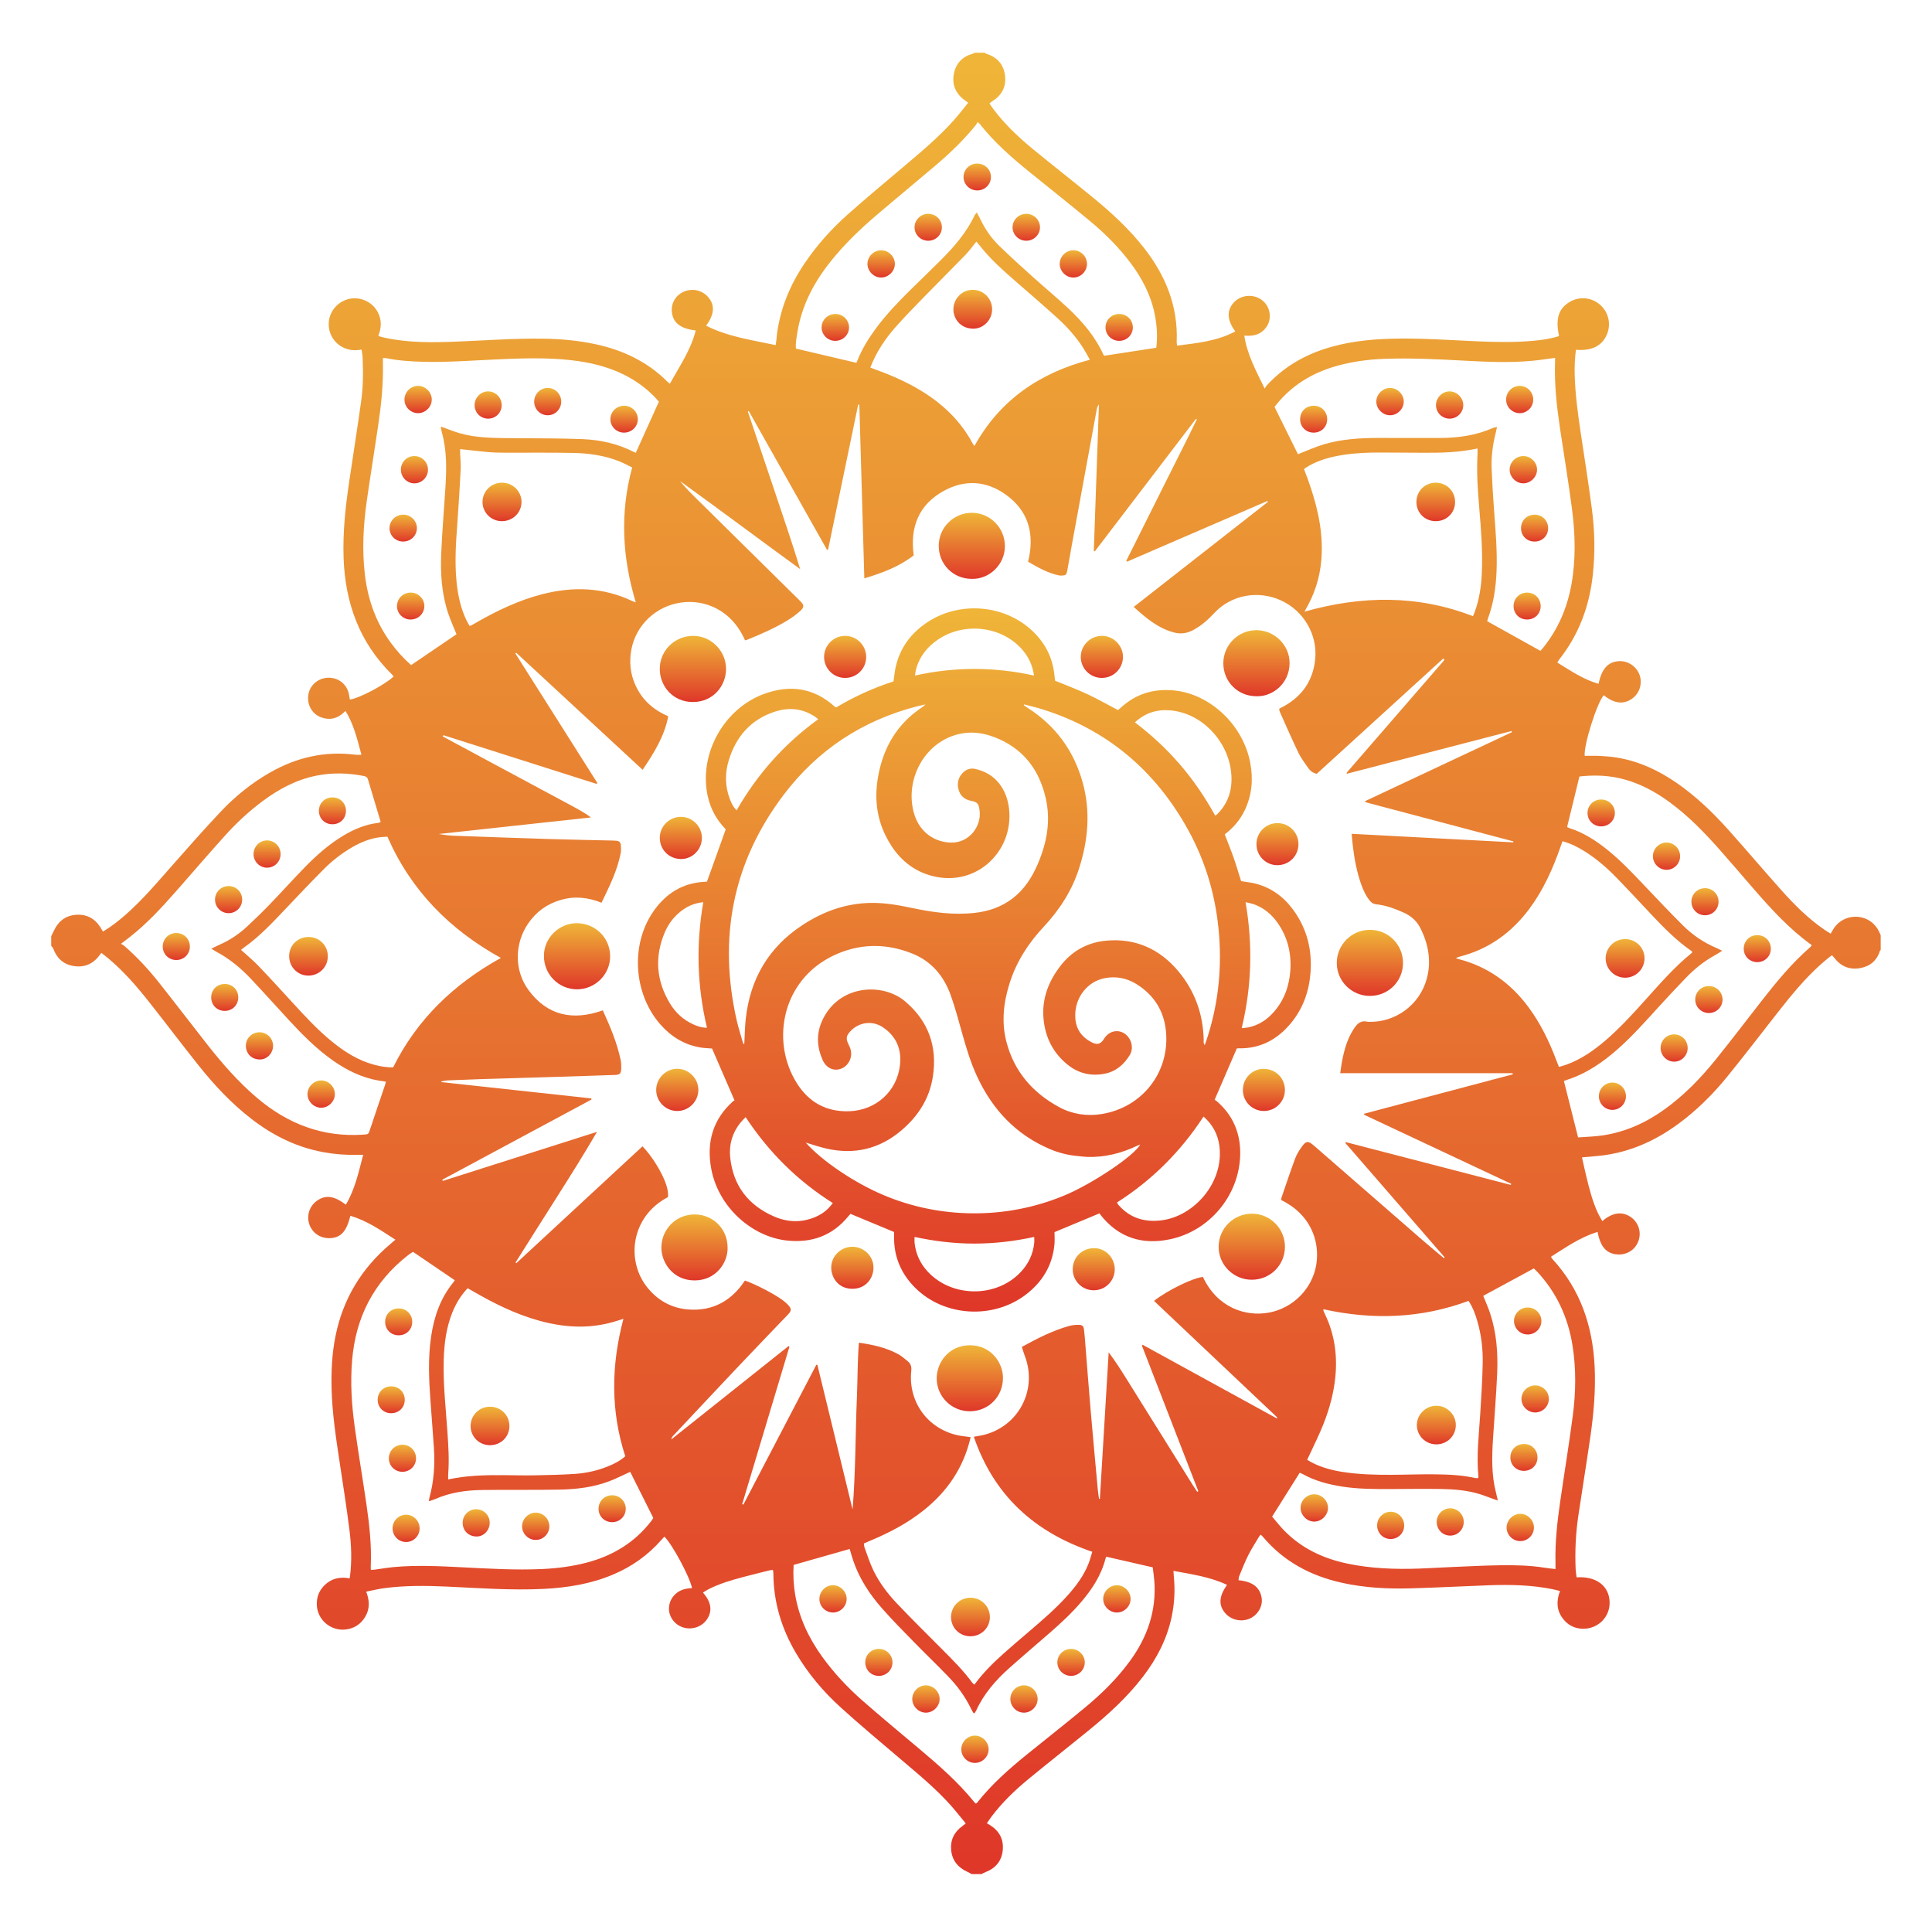 <?xml version="1.0" encoding="utf-8"?>
<!-- Generator: Adobe Illustrator 17.0.0, SVG Export Plug-In . SVG Version: 6.00 Build 0)  -->
<!DOCTYPE svg PUBLIC "-//W3C//DTD SVG 1.1//EN" "http://www.w3.org/Graphics/SVG/1.1/DTD/svg11.dtd">
<svg version="1.1" id="Capa_1" xmlns="http://www.w3.org/2000/svg" xmlns:xlink="http://www.w3.org/1999/xlink" x="0px" y="0px"
	 width="274.136px" height="273.333px" viewBox="0 0 274.136 273.333" enable-background="new 0 0 274.136 273.333"
	 xml:space="preserve">
<g>
	<linearGradient id="SVGID_1_" gradientUnits="userSpaceOnUse" x1="137.068" y1="265.857" x2="137.068" y2="7.476">
		<stop  offset="0" style="stop-color:#DF3729"/>
		<stop  offset="1" style="stop-color:#EFB538"/>
	</linearGradient>
	<path fill="url(#SVGID_1_)" d="M266.434,131.81c-1.406-2.326-4.787-2.356-6.266-0.058c-0.133,0.206-0.25,0.424-0.411,0.699
		c-0.306-0.193-0.583-0.355-0.848-0.536c-2.33-1.591-4.309-3.571-6.174-5.663c-2.501-2.804-4.934-5.669-7.438-8.472
		c-2.223-2.488-4.619-4.796-7.374-6.703c-2.578-1.786-5.368-3.086-8.482-3.602c-0.817-0.136-1.65-0.194-2.479-0.24
		c-0.701-0.039-1.407-0.008-2.107-0.008c-0.154-1.527,1.751-7.548,2.708-8.6c1.458,1.178,2.778,1.347,3.986,0.509
		c1.092-0.757,1.54-2.17,1.083-3.418c-0.432-1.18-1.649-1.992-2.888-1.925c-1.567,0.084-2.471,1.057-2.92,3.213
		c-2.146-0.606-3.948-1.843-5.847-3.012c0.102-0.169,0.172-0.321,0.273-0.448c2.783-3.523,4.276-7.555,4.757-11.993
		c0.339-3.126,0.277-6.251-0.132-9.358c-0.489-3.722-1.082-7.43-1.636-11.143c-0.383-2.569-0.716-5.144-0.8-7.743
		c-0.04-1.234,0.011-2.462,0.169-3.686c2.261,0.183,3.713-0.549,4.404-2.193c0.618-1.469,0.228-3.144-0.979-4.203
		c-1.198-1.052-2.916-1.213-4.295-0.403c-1.59,0.933-2.053,2.396-1.52,4.851c-1.152,0.379-2.349,0.546-3.547,0.659
		c-2.716,0.256-5.436,0.2-8.161,0.08c-3.979-0.175-7.956-0.466-11.944-0.367c-3.365,0.083-6.684,0.455-9.889,1.542
		c-3.062,1.039-5.737,2.694-7.935,5.087c-0.085,0.093-0.141,0.212-0.294,0.45c-1.211-2.507-2.48-4.79-2.893-7.516
		c1.096,0.095,2.068-0.051,2.827-0.841c0.434-0.451,0.703-0.976,0.772-1.603c0.143-1.298-0.547-2.474-1.748-2.969
		c-1.225-0.505-2.685-0.134-3.488,0.886c-0.871,1.106-0.768,2.402,0.362,3.933c-2.585,1.383-5.409,1.649-8.25,2.016
		c-0.03-0.212-0.073-0.357-0.067-0.501c0.216-5.06-1.56-9.428-4.628-13.348c-2.112-2.697-4.613-5.005-7.254-7.163
		c-2.811-2.298-5.673-4.535-8.48-6.838c-2.05-1.682-3.975-3.501-5.585-5.626c-0.167-0.221-0.327-0.448-0.486-0.675
		c-0.042-0.061-0.066-0.135-0.116-0.241c0.137-0.097,0.271-0.202,0.415-0.293c1.37-0.873,1.998-2.12,1.763-3.727
		c-0.225-1.543-1.152-2.528-2.637-2.993c-0.088-0.027-0.162-0.097-0.243-0.147c-0.454,0-0.908,0-1.362,0
		c-0.114,0.048-0.225,0.11-0.344,0.143c-1.447,0.406-2.359,1.356-2.651,2.809c-0.298,1.483,0.187,2.736,1.391,3.683
		c0.176,0.139,0.366,0.261,0.639,0.454c-0.703,0.858-1.356,1.718-2.074,2.52c-2.076,2.318-4.446,4.32-6.819,6.321
		c-2.737,2.308-5.488,4.602-8.168,6.976c-2.328,2.062-4.396,4.376-6.147,6.958c-2.054,3.029-3.424,6.327-3.922,9.968
		c-0.038,0.274-0.051,0.552-0.081,0.828c-0.027,0.246-0.063,0.491-0.105,0.819c-3.372-0.724-6.761-1.178-9.868-2.751
		c1.158-1.615,1.253-2.87,0.343-3.989c-0.857-1.054-2.307-1.391-3.555-0.825c-1.193,0.541-1.832,1.721-1.638,3.025
		c0.212,1.426,1.265,2.218,3.366,2.462c-0.693,2.767-2.289,5.065-3.66,7.548c-0.138-0.105-0.237-0.165-0.316-0.244
		c-2.867-2.88-6.375-4.533-10.304-5.369c-2.398-0.51-4.827-0.73-7.277-0.769c-4.114-0.066-8.214,0.248-12.319,0.411
		c-3.426,0.136-6.857,0.192-10.241-0.546c-0.197-0.043-0.392-0.092-0.586-0.144c-0.094-0.025-0.184-0.065-0.337-0.12
		c0.439-1.088,0.508-2.17-0.007-3.233c-0.351-0.725-0.884-1.283-1.598-1.661c-1.439-0.763-3.173-0.51-4.33,0.631
		c-1.141,1.125-1.419,2.816-0.717,4.254c0.63,1.291,2.205,2.384,4.276,1.947c0.052,0.367,0.135,0.729,0.151,1.095
		c0.091,2.094,0.083,4.191-0.21,6.268c-0.53,3.767-1.12,7.526-1.68,11.289c-0.538,3.62-0.937,7.251-0.808,10.921
		c0.222,6.343,2.23,11.947,6.819,16.483c0.103,0.102,0.192,0.217,0.287,0.325c-1.319,1.219-4.892,3.103-6.219,3.27
		c-0.036-0.213-0.074-0.428-0.109-0.644c-0.232-1.425-1.389-2.425-2.834-2.45c-1.437-0.026-2.69,0.975-2.934,2.341
		c-0.261,1.464,0.501,2.836,1.887,3.311c0.99,0.339,1.939,0.213,2.791-0.429c0.18-0.136,0.341-0.297,0.583-0.511
		c1.181,1.913,1.67,4.038,2.26,6.219c-0.323,0-0.59,0.029-0.848-0.004c-4.307-0.551-8.311,0.361-12.063,2.49
		c-2.608,1.481-4.932,3.346-6.985,5.511c-2.393,2.524-4.688,5.143-6.991,7.751c-2.087,2.363-4.12,4.775-6.491,6.869
		c-1.021,0.902-2.088,1.742-3.298,2.466c-0.143-0.239-0.261-0.455-0.395-0.659c-0.84-1.276-2.028-1.859-3.544-1.708
		c-1.429,0.142-2.41,0.93-3.007,2.22c-0.126,0.272-0.264,0.537-0.397,0.806c0,0.454,0,0.908,0,1.362
		c0.1,0.134,0.237,0.254,0.293,0.405c0.507,1.366,1.452,2.234,2.899,2.464c1.534,0.243,2.77-0.301,3.684-1.562
		c0.058-0.08,0.123-0.155,0.24-0.302c0.283,0.22,0.56,0.424,0.825,0.644c2.269,1.875,4.187,4.083,6.001,6.383
		c2.327,2.95,4.593,5.949,6.933,8.888c2.252,2.828,4.711,5.462,7.589,7.677c3.043,2.342,6.401,3.997,10.2,4.686
		c1.541,0.28,3.096,0.408,4.665,0.363c0.273-0.008,0.546-0.001,0.941-0.001c-0.654,2.473-1.163,4.896-2.461,7.073
		c-1.702-1.287-2.924-1.425-4.163-0.51c-1.021,0.754-1.437,2.107-1.018,3.31c0.44,1.264,1.619,2.03,3.003,1.951
		c1.481-0.085,2.276-0.968,2.819-3.166c2.338,0.678,4.302,2.04,6.387,3.383c-0.277,0.241-0.496,0.436-0.719,0.624
		c-4.097,3.457-6.72,7.791-7.78,13.058c-0.49,2.436-0.614,4.898-0.556,7.375c0.083,3.564,0.624,7.077,1.157,10.591
		c0.484,3.189,0.984,6.376,1.384,9.576c0.269,2.152,0.35,4.324,0.077,6.492c-0.012,0.096-0.034,0.192-0.06,0.332
		c-1.363-0.259-2.572,0.004-3.563,0.978c-0.779,0.765-1.13,1.704-1.09,2.8c0.075,2.068,1.934,3.696,4.043,3.482
		c1.259-0.128,2.227-0.765,2.861-1.868c0.635-1.105,0.584-2.261,0.104-3.506c0.883-0.175,1.684-0.379,2.497-0.488
		c2.985-0.399,5.98-0.369,8.983-0.231c4.558,0.21,9.117,0.554,13.683,0.328c3.412-0.169,6.759-0.709,9.932-2.063
		c2.64-1.127,4.92-2.748,6.81-4.912c0.131-0.15,0.269-0.293,0.404-0.44c1.088,1.029,3.613,5.712,3.927,7.303
		c-1.012,0.037-1.939,0.297-2.616,1.112c-0.4,0.481-0.621,1.038-0.656,1.659c-0.071,1.241,0.781,2.423,2.006,2.805
		c1.277,0.399,2.676-0.083,3.399-1.171c0.778-1.171,0.597-2.44-0.589-3.772c0.278-0.168,0.536-0.347,0.813-0.487
		c1.56-0.789,3.227-1.277,4.908-1.72c1.241-0.327,2.487-0.635,3.731-0.946c0.143-0.036,0.294-0.038,0.483-0.061
		c0.024,0.194,0.061,0.36,0.062,0.527c0.02,4.059,1.159,7.8,3.21,11.28c1.719,2.915,3.886,5.477,6.382,7.735
		c2.804,2.536,5.706,4.965,8.59,7.413c2.424,2.057,4.878,4.08,7,6.46c0.72,0.808,1.385,1.664,2.117,2.549
		c-0.206,0.161-0.352,0.281-0.505,0.392c-1.153,0.843-1.703,1.976-1.567,3.399c0.14,1.463,0.958,2.452,2.272,3.059
		c0.222,0.103,0.436,0.223,0.654,0.336c0.454,0,0.908,0,1.362,0c0.203-0.097,0.402-0.207,0.611-0.289
		c1.417-0.557,2.269-1.574,2.419-3.097c0.153-1.553-0.49-2.74-1.81-3.563c-0.127-0.08-0.259-0.151-0.442-0.257
		c0.241-0.347,0.456-0.683,0.696-0.999c1.503-1.981,3.285-3.696,5.196-5.269c2.823-2.324,5.7-4.582,8.534-6.893
		c2.821-2.299,5.507-4.74,7.729-7.646c1.954-2.555,3.412-5.348,4.073-8.522c0.388-1.866,0.491-3.746,0.301-5.642
		c-0.025-0.245-0.033-0.492-0.055-0.838c2.621,0.487,5.196,0.848,7.6,1.985c-1.146,1.621-1.22,2.864-0.281,3.983
		c0.84,1,2.305,1.333,3.511,0.799c1.155-0.511,1.876-1.772,1.682-2.939c-0.25-1.503-1.285-2.307-3.279-2.501
		c0.026-0.186,0.016-0.386,0.085-0.553c0.414-0.999,0.802-2.013,1.287-2.977c0.463-0.921,1.032-1.789,1.559-2.679
		c0.048-0.081,0.121-0.148,0.213-0.258c0.109,0.102,0.207,0.176,0.283,0.268c2.971,3.546,6.816,5.584,11.282,6.568
		c3.174,0.699,6.391,0.872,9.622,0.785c3.73-0.101,7.457-0.303,11.186-0.44c3.028-0.111,6.049-0.045,9.035,0.556
		c0.336,0.068,0.667,0.162,1.063,0.26c-0.533,1.403-0.498,2.691,0.372,3.867c0.613,0.829,1.443,1.339,2.469,1.46
		c2.257,0.266,4.189-1.416,4.2-3.628c0.012-2.363-1.845-3.834-4.685-3.639c-0.046-0.383-0.121-0.772-0.137-1.164
		c-0.107-2.526,0.008-5.045,0.378-7.545c0.546-3.689,1.149-7.37,1.686-11.061c0.491-3.373,0.799-6.766,0.63-10.179
		c-0.285-5.742-2.033-10.922-6.001-15.22c-0.051-0.055-0.093-0.119-0.134-0.182c-0.013-0.019-0.011-0.049-0.03-0.15
		c2.093-1.312,4.135-2.771,6.589-3.498c0.39,2.115,1.254,3.081,2.805,3.188c1.374,0.095,2.558-0.672,3-1.943
		c0.44-1.265-0.027-2.646-1.147-3.392c-1.203-0.801-2.579-0.609-3.993,0.611c-0.21-0.381-0.433-0.736-0.609-1.112
		c-0.783-1.677-1.232-3.462-1.665-5.25c-0.213-0.879-0.401-1.764-0.609-2.684c0.647-0.057,1.245-0.115,1.844-0.161
		c4.374-0.332,8.244-1.968,11.755-4.537c2.623-1.919,4.923-4.186,6.966-6.695c2.453-3.01,4.808-6.1,7.206-9.154
		c1.917-2.442,3.875-4.848,6.21-6.915c0.378-0.334,0.771-0.65,1.16-0.971c0.096-0.079,0.202-0.146,0.339-0.244
		c0.124,0.142,0.242,0.262,0.343,0.395c0.934,1.218,2.183,1.703,3.667,1.433c1.39-0.253,2.364-1.066,2.787-2.46
		c0.012-0.038,0.071-0.061,0.109-0.092c0-0.706,0-1.413,0-2.119C266.721,132.373,266.597,132.08,266.434,131.81z M181.54,56.876
		c2.274-2.58,5.141-4.175,8.436-5.048c2.078-0.551,4.198-0.837,6.343-0.918c3.784-0.143,7.561,0.043,11.34,0.247
		c3.247,0.175,6.501,0.335,9.751,0.027c1.048-0.099,2.091-0.265,3.242-0.414c0,0.246,0.005,0.419-0.001,0.592
		c-0.116,3.216,0.252,6.395,0.725,9.565c0.561,3.764,1.19,7.518,1.679,11.291c0.461,3.562,0.56,7.14-0.083,10.702
		c-0.597,3.31-1.88,6.315-3.992,8.949c-0.14,0.175-0.298,0.336-0.409,0.461c-2.52-1.404-5.002-2.786-7.545-4.202
		c0.02-0.078,0.049-0.245,0.107-0.401c0.799-2.151,1.122-4.393,1.214-6.668c0.117-2.878-0.133-5.745-0.348-8.613
		c-0.149-1.986-0.27-3.975-0.347-5.965c-0.069-1.773,0.173-3.521,0.619-5.24c0.05-0.192,0.079-0.388,0.136-0.677
		c-0.242,0.064-0.43,0.089-0.597,0.162c-2.374,1.042-4.88,1.394-7.445,1.407c-2.926,0.014-5.852-0.015-8.778-0.008
		c-2.627,0.006-5.247,0.163-7.778,0.921c-1.221,0.365-2.389,0.905-3.642,1.39c-1.067-2.155-2.179-4.402-3.32-6.709
		C181.069,57.454,181.294,57.155,181.54,56.876z M185.528,67.873c-0.154-0.425-0.319-0.846-0.507-1.341
		c0.254-0.162,0.494-0.334,0.75-0.477c1.518-0.847,3.17-1.268,4.873-1.527c1.774-0.271,3.561-0.343,5.352-0.332
		c1.942,0.012,3.884,0.018,5.826,0.032c2.597,0.018,5.19-0.03,7.829-0.607c0,0.312,0.013,0.578-0.002,0.842
		c-0.145,2.5,0.028,4.99,0.236,7.479c0.261,3.117,0.513,6.235,0.374,9.366c-0.084,1.896-0.363,3.761-1.023,5.554
		c-0.06,0.162-0.134,0.319-0.232,0.549c-7.831-3.028-15.75-2.945-23.907-0.64c0.244-0.451,0.401-0.735,0.553-1.022
		c1.212-2.291,1.82-4.736,1.896-7.324C187.656,74.756,186.764,71.282,185.528,67.873z M113.145,47.139
		c0.599-3.759,2.308-7.008,4.646-9.96c1.982-2.503,4.278-4.698,6.7-6.762c2.745-2.339,5.534-4.627,8.28-6.964
		c2.058-1.751,4.003-3.621,5.704-5.73c0.093-0.115,0.151-0.258,0.24-0.411c0.192,0.176,0.273,0.232,0.332,0.306
		c2.047,2.591,4.515,4.746,7.065,6.815c2.86,2.319,5.75,4.601,8.582,6.954c2.138,1.776,4.1,3.739,5.767,5.977
		c1.631,2.189,2.863,4.566,3.396,7.267c0.304,1.542,0.405,3.095,0.213,4.705c-2.453,0.376-4.905,0.752-7.353,1.128
		c-0.045-0.033-0.104-0.054-0.122-0.093c-1.186-2.623-3.015-4.767-5.094-6.702c-1.642-1.528-3.373-2.962-5.04-4.464
		c-1.592-1.434-3.182-2.872-4.718-4.365c-1.071-1.041-1.918-2.27-2.577-3.62c-0.165-0.338-0.351-0.666-0.566-1.073
		c-0.138,0.177-0.261,0.288-0.326,0.427c-1.151,2.433-2.883,4.428-4.763,6.308c-1.427,1.427-2.885,2.822-4.323,4.238
		c-1.763,1.736-3.468,3.524-4.941,5.519c-1.022,1.384-1.917,2.841-2.56,4.443c-0.055,0.137-0.124,0.269-0.178,0.386
		c-2.89-0.679-5.681-1.335-8.569-2.013C112.858,48.713,113.02,47.922,113.145,47.139z M154.645,51.035
		c-7.13,1.88-12.751,5.684-16.385,12.241c-0.134-0.2-0.21-0.295-0.266-0.399c-1.701-3.177-4.214-5.56-7.258-7.423
		c-2.049-1.254-4.232-2.218-6.491-3.021c-0.232-0.082-0.459-0.177-0.756-0.292c0.866-2.236,2.139-4.11,3.65-5.813
		c1.337-1.507,2.755-2.944,4.161-4.388c1.881-1.932,3.799-3.828,5.674-5.766c0.557-0.575,1.023-1.237,1.57-1.906
		c0.145,0.174,0.272,0.317,0.388,0.467c1.587,2.045,3.524,3.736,5.464,5.426c1.882,1.638,3.777,3.263,5.623,4.941
		c1.401,1.274,2.668,2.68,3.688,4.289C154.027,49.895,154.302,50.43,154.645,51.035z M55.434,91.162
		c-2.12-2.901-3.259-6.176-3.669-9.72c-0.399-3.456-0.218-6.903,0.271-10.333c0.515-3.617,1.109-7.223,1.637-10.839
		c0.423-2.896,0.73-5.805,0.657-8.74c-0.006-0.224-0.001-0.448-0.001-0.725c0.171,0,0.314-0.023,0.448,0.004
		c1.736,0.351,3.498,0.469,5.26,0.515c3.608,0.094,7.206-0.202,10.808-0.357c3.376-0.145,6.759-0.251,10.128,0.124
		c2.64,0.294,5.211,0.88,7.608,2.083c1.684,0.846,3.183,1.939,4.474,3.315c0.171,0.182,0.329,0.375,0.434,0.497
		c-1.105,2.447-2.182,4.83-3.272,7.244c-0.06-0.024-0.178-0.062-0.286-0.117c-2.285-1.167-4.742-1.718-7.274-1.817
		c-3.198-0.124-6.402-0.108-9.604-0.135c-2.017-0.017-4.032,0-6.036-0.309c-1.229-0.19-2.403-0.541-3.55-1.005
		c-0.272-0.11-0.553-0.2-0.928-0.335c0.064,0.346,0.091,0.589,0.156,0.821c0.734,2.619,0.673,5.288,0.499,7.963
		c-0.199,3.07-0.456,6.137-0.588,9.209c-0.123,2.857,0.062,5.703,0.968,8.447c0.33,1.001,0.777,1.963,1.203,3.024
		c-2.096,1.424-4.254,2.89-6.44,4.375C57.241,93.39,56.284,92.325,55.434,91.162z M65.292,64.343
		c-0.008-0.221-0.001-0.442-0.001-0.635c1.326,0.145,2.62,0.306,3.918,0.42c0.802,0.07,1.61,0.09,2.416,0.093
		c3.252,0.013,6.506-0.039,9.757,0.033c2.219,0.049,4.418,0.361,6.503,1.196c0.601,0.241,1.173,0.556,1.816,0.865
		c-1.754,6.431-1.413,12.761,0.513,19.14c-0.241-0.088-0.355-0.119-0.461-0.169c-4.147-1.987-8.44-2.113-12.824-0.987
		c-3.343,0.859-6.423,2.341-9.403,4.048c-0.218,0.125-0.435,0.254-0.654,0.377c-0.042,0.024-0.095,0.03-0.235,0.072
		c-0.121-0.208-0.266-0.43-0.384-0.666c-0.88-1.762-1.275-3.653-1.472-5.594c-0.282-2.773-0.092-5.538,0.113-8.306
		c0.19-2.563,0.341-5.13,0.473-7.697C65.406,65.806,65.318,65.073,65.292,64.343z M54.632,153.924
		c-0.708,2.099-1.428,4.194-2.126,6.295c-0.233,0.702-0.211,0.694-0.998,0.746c-5.741,0.379-10.684-1.529-15.022-5.204
		c-2.709-2.295-5.016-4.962-7.199-7.742c-2.257-2.875-4.474-5.783-6.745-8.647c-1.49-1.879-3.121-3.635-4.935-5.212
		c-0.113-0.099-0.259-0.16-0.443-0.27c0.51-0.39,0.888-0.673,1.26-0.965c2.411-1.895,4.485-4.132,6.502-6.424
		c2.315-2.631,4.599-5.29,6.943-7.896c1.621-1.801,3.39-3.457,5.335-4.912c2.325-1.739,4.836-3.088,7.714-3.661
		c2.256-0.45,4.506-0.381,6.755,0.063c0.281,0.056,0.451,0.179,0.532,0.454c0.596,2.001,1.196,4.001,1.809,6.046
		c-0.09,0.037-0.219,0.125-0.357,0.141c-1.812,0.215-3.446,0.907-4.992,1.839c-2.047,1.233-3.814,2.812-5.469,4.513
		c-1.653,1.698-3.237,3.464-4.883,5.169c-1.068,1.106-2.169,2.181-3.298,3.224c-1.154,1.065-2.456,1.928-3.903,2.559
		c-0.343,0.15-0.676,0.325-1.119,0.54c0.315,0.196,0.499,0.325,0.696,0.43c1.869,0.994,3.479,2.326,4.92,3.856
		c1.834,1.944,3.618,3.935,5.43,5.9c1.918,2.079,3.914,4.075,6.239,5.709c1.981,1.392,4.118,2.427,6.528,2.832
		c0.297,0.05,0.596,0.086,0.948,0.136C54.711,153.609,54.684,153.771,54.632,153.924z M55.787,151.407
		c-0.938,0.038-1.824-0.133-2.697-0.363c-2.264-0.598-4.189-1.824-5.983-3.281c-2.023-1.643-3.786-3.551-5.542-5.467
		c-1.618-1.766-3.231-3.537-4.888-5.267c-0.762-0.795-1.622-1.496-2.483-2.281c0.168-0.129,0.316-0.252,0.472-0.363
		c2.216-1.573,4.049-3.555,5.908-5.512c1.788-1.883,3.571-3.772,5.407-5.608c1.232-1.232,2.614-2.294,4.136-3.159
		c1.148-0.652,2.363-1.126,3.673-1.324c0.37-0.056,0.748-0.057,1.181-0.088c3.327,7.604,8.821,13.18,16.097,17.199
		C64.399,139.597,59.178,144.592,55.787,151.407z M92.39,215.802c-2.343,3.027-5.435,4.894-9.104,5.863
		c-2.078,0.549-4.196,0.822-6.339,0.921c-3.834,0.177-7.658-0.062-11.485-0.254c-3.197-0.161-6.399-0.318-9.597-0.023
		c-0.901,0.083-1.795,0.244-2.692,0.364c-0.167,0.022-0.336,0.021-0.546,0.032c-0.01-0.164-0.028-0.285-0.022-0.405
		c0.136-2.986-0.178-5.943-0.61-8.888c-0.54-3.689-1.162-7.366-1.673-11.059c-0.429-3.1-0.621-6.22-0.363-9.353
		c0.501-6.098,3.053-11.107,7.899-14.901c0.119-0.093,0.241-0.182,0.366-0.268c0.103-0.071,0.212-0.134,0.381-0.24
		c1.987,1.351,3.943,2.68,5.922,4.026c-0.084,0.126-0.144,0.234-0.221,0.329c-1.83,2.235-2.719,4.855-3.136,7.667
		c-0.447,3.014-0.31,6.036-0.095,9.057c0.159,2.238,0.345,4.474,0.492,6.712c0.156,2.379,0.01,4.736-0.626,7.047
		c-0.038,0.14-0.048,0.288-0.089,0.544c0.349-0.12,0.629-0.193,0.89-0.309c2.112-0.934,4.354-1.255,6.63-1.289
		c3.706-0.056,7.414,0.017,11.119-0.059c2.344-0.048,4.679-0.33,6.896-1.161c1.032-0.387,2.017-0.897,3.034-1.356
		c1.052,2.102,2.142,4.276,3.278,6.545C92.636,215.437,92.524,215.628,92.39,215.802z M88.722,206.59
		c-0.752,0.662-1.602,1.09-2.489,1.446c-1.507,0.604-3.083,0.952-4.695,1.057c-1.884,0.123-3.775,0.165-5.663,0.199
		c-1.487,0.026-2.975-0.014-4.463-0.025c-2.596-0.02-5.187,0.042-7.818,0.607c0-0.287-0.016-0.528,0.002-0.766
		c0.155-1.968,0.03-3.93-0.104-5.892c-0.234-3.444-0.634-6.88-0.53-10.341c0.068-2.28,0.356-4.521,1.21-6.657
		c0.509-1.273,1.201-2.433,2.18-3.466c0.253,0.141,0.492,0.268,0.725,0.404c2.989,1.741,6.072,3.271,9.424,4.198
		c1.951,0.54,3.932,0.859,5.962,0.839c1.75-0.017,3.457-0.296,5.123-0.829c0.238-0.076,0.477-0.15,0.874-0.275
		C86.71,193.701,86.629,200.16,88.722,206.59z M160.301,235.675c-1.817,2.478-3.994,4.614-6.349,6.564
		c-2.738,2.267-5.536,4.462-8.298,6.7c-2.531,2.052-4.962,4.209-6.994,6.778c-0.043,0.055-0.114,0.088-0.181,0.139
		c-0.068-0.05-0.137-0.082-0.18-0.136c-2.351-2.928-5.174-5.368-8.034-7.772c-2.625-2.206-5.264-4.398-7.843-6.657
		c-2.147-1.881-4.101-3.957-5.774-6.282c-1.895-2.634-3.256-5.501-3.809-8.721c-0.244-1.42-0.32-2.848-0.228-4.286
		c2.672-0.759,5.302-1.507,7.955-2.261c0.158,0.527,0.301,1.059,0.476,1.582c0.862,2.578,2.323,4.811,4.098,6.829
		c1.448,1.645,2.994,3.205,4.526,4.774c1.603,1.642,3.26,3.232,4.856,4.88c1.322,1.365,2.438,2.889,3.268,4.609
		c0.087,0.181,0.192,0.355,0.294,0.528c0.023,0.039,0.074,0.063,0.167,0.138c0.09-0.142,0.193-0.27,0.259-0.414
		c1.09-2.388,2.775-4.318,4.71-6.041c1.882-1.677,3.805-3.309,5.708-4.965c1.58-1.375,3.116-2.796,4.48-4.392
		c1.572-1.839,2.868-3.832,3.469-6.214c0.017-0.069,0.072-0.129,0.121-0.212c2.188,0.501,4.319,0.989,6.566,1.504
		c0.073,0.611,0.179,1.275,0.228,1.943C164.105,228.537,162.787,232.285,160.301,235.675z M162.139,190.775
		c-0.039,0.035-0.078,0.069-0.117,0.104c2.671,6.89,5.341,13.78,8.012,20.67c-0.052,0.029-0.104,0.057-0.155,0.086
		c-0.858-1.261-1.63-2.58-2.447-3.869c-0.837-1.32-1.655-2.652-2.483-3.978c-0.841-1.347-1.685-2.693-2.527-4.04
		c-0.828-1.326-1.654-2.653-2.482-3.978c-0.825-1.319-1.652-2.637-2.627-3.928c-0.416,6.927-0.832,13.854-1.248,20.781
		c-0.041,0.005-0.081,0.01-0.122,0.015c-0.059-0.442-0.133-0.883-0.174-1.328c-0.347-3.791-0.702-7.581-1.026-11.374
		c-0.292-3.417-0.548-6.836-0.821-10.254c-0.026-0.327-0.064-0.653-0.1-0.979c-0.067-0.589-0.206-0.756-0.81-0.759
		c-0.448-0.002-0.912,0.048-1.343,0.169c-2.342,0.659-4.488,1.763-6.676,2.961c0.137,0.423,0.246,0.829,0.398,1.22
		c1.894,4.861-0.869,10.12-5.944,11.298c-0.389,0.09-0.787,0.142-1.27,0.228c2.841,8.307,8.593,13.535,16.811,16.321
		c-0.187,0.597-0.322,1.13-0.519,1.638c-0.657,1.694-1.718,3.132-2.914,4.476c-1.732,1.948-3.711,3.632-5.686,5.322
		c-1.169,1-2.344,1.994-3.491,3.019c-1.487,1.328-2.903,2.729-4.111,4.385c-0.121-0.101-0.23-0.162-0.298-0.254
		c-1.273-1.737-2.791-3.25-4.306-4.769c-2.137-2.142-4.288-4.273-6.375-6.464c-1.342-1.409-2.517-2.971-3.369-4.729
		c-0.502-1.036-0.846-2.15-1.249-3.233c-0.059-0.159-0.052-0.342-0.084-0.569c0.258-0.116,0.502-0.232,0.752-0.335
		c2.761-1.138,5.39-2.511,7.736-4.382c3.299-2.631,5.568-5.936,6.579-10.063c0.024-0.096,0.038-0.195,0.06-0.31
		c-0.661-0.096-1.313-0.143-1.942-0.29c-4.217-0.984-6.926-4.782-6.469-9.111c0.061-0.58-0.072-1-0.474-1.34
		c-0.46-0.388-0.93-0.785-1.455-1.068c-1.685-0.908-3.53-1.299-5.498-1.588c-0.215,2.641-0.175,5.253-0.29,7.858
		c-0.116,2.646-0.146,5.295-0.223,7.942c-0.076,2.615-0.164,5.23-0.388,7.861c-1.664-6.836-3.327-13.672-4.991-20.509
		c-0.05-0.006-0.099-0.013-0.149-0.019c-3.452,6.614-6.903,13.227-10.355,19.841c-0.056-0.023-0.111-0.046-0.167-0.069
		c2.235-7.444,4.469-14.887,6.704-22.33c-0.039-0.032-0.078-0.065-0.117-0.098c-5.507,4.383-11.014,8.766-16.646,13.249
		c0.078-0.394,0.279-0.534,0.426-0.691c3.072-3.274,6.141-6.552,9.228-9.813c2.289-2.418,4.603-4.813,6.904-7.219
		c0.509-0.532,0.523-0.8,0.029-1.343c-0.219-0.241-0.473-0.454-0.732-0.653c-1.122-0.859-3.913-2.313-5.407-2.82
		c-1.882,2.854-4.533,4.362-8.011,4.104c-2.363-0.175-4.317-1.248-5.824-3.105c-3.049-3.759-2.407-10.045,2.903-12.831
		c0.091-0.632-0.067-1.239-0.265-1.839c-0.531-1.616-2.025-4.039-3.336-5.373c-5.965,5.524-11.933,11.051-17.901,16.577
		c-0.04-0.029-0.08-0.057-0.12-0.086c1.924-3.075,3.878-6.131,5.816-9.197c1.947-3.079,3.896-6.158,5.75-9.346
		c-7.295,2.32-14.59,4.64-21.885,6.96c-0.024-0.056-0.047-0.112-0.071-0.168c7.057-3.793,14.115-7.586,21.172-11.378
		c-0.01-0.053-0.019-0.106-0.029-0.159c-7.095-0.771-14.189-1.542-21.284-2.313c-0.005-0.026-0.011-0.051-0.016-0.077
		c0.163-0.039,0.324-0.087,0.489-0.114c0.174-0.029,0.35-0.048,0.526-0.055c1.512-0.06,3.023-0.126,4.536-0.173
		c3.831-0.119,7.663-0.226,11.495-0.344c2.521-0.078,5.041-0.167,7.562-0.249c0.746-0.024,0.919-0.172,0.944-0.934
		c0.013-0.401-0.004-0.813-0.086-1.204c-0.517-2.456-1.494-4.745-2.529-7.027c-4.231,1.498-7.859,0.785-10.564-2.907
		c-2.019-2.756-1.967-6.555-0.05-9.386c1.147-1.694,2.713-2.822,4.679-3.384c1.936-0.554,3.834-0.363,5.749,0.409
		c1.116-2.31,2.248-4.557,2.727-7.059c0.07-0.364,0.042-0.754,0.013-1.129c-0.028-0.374-0.253-0.591-0.645-0.605
		c-0.176-0.007-0.352-0.026-0.529-0.031c-2.975-0.07-5.951-0.121-8.926-0.213c-4.487-0.138-8.973-0.301-13.459-0.463
		c-0.753-0.027-1.504-0.107-2.26-0.254c7.193-0.782,14.386-1.564,21.579-2.346c-1.074-0.809-2.252-1.392-3.403-2.021
		c-1.172-0.641-2.353-1.262-3.53-1.894c-1.176-0.632-2.351-1.266-3.528-1.898c-1.176-0.632-2.354-1.26-3.531-1.892
		c-1.176-0.632-2.35-1.268-3.526-1.901c-1.167-0.629-2.335-1.256-3.503-1.884c0.025-0.061,0.051-0.122,0.076-0.184
		c7.247,2.304,14.494,4.608,21.742,6.913c0.038-0.043,0.076-0.085,0.113-0.128c-3.879-6.128-7.757-12.256-11.636-18.384
		c0.04-0.033,0.08-0.066,0.12-0.099c5.962,5.521,11.925,11.042,17.941,16.612c1.613-2.393,3.091-4.744,3.633-7.591
		c-2.139-0.922-3.714-2.34-4.652-4.412c-0.741-1.638-0.909-3.341-0.57-5.1c0.665-3.447,3.491-6.139,7.089-6.631
		c3.205-0.438,7.096,0.938,9.029,5.367c0.08-0.019,0.173-0.029,0.257-0.063c1.965-0.791,3.904-1.641,5.721-2.735
		c0.644-0.388,1.265-0.835,1.823-1.337c0.651-0.585,0.614-0.861-0.012-1.478c-5.01-4.943-10.022-9.884-15.029-14.83
		c-0.694-0.685-1.365-1.394-1.991-2.159c5.707,4.123,11.338,8.342,17.057,12.497c-1.147-3.769-2.432-7.48-3.674-11.205
		c-1.242-3.723-2.503-7.439-3.756-11.157c0.045-0.021,0.09-0.043,0.135-0.064c3.701,6.564,7.402,13.127,11.103,19.691
		c0.05-0.007,0.1-0.015,0.151-0.022c1.424-6.861,2.848-13.722,4.272-20.583c0.054,0.005,0.108,0.01,0.163,0.015
		c0.235,8.173,0.47,16.346,0.709,24.639c2.549-0.769,4.935-1.651,7.011-3.265c-0.556-3.993,0.699-7.19,4.276-9.152
		c2.968-1.628,6.021-1.447,8.779,0.533c3.264,2.343,4.127,5.618,3.169,9.523c1.381,0.801,2.768,1.597,4.365,1.94
		c0.122,0.026,0.251,0.024,0.377,0.021c0.578-0.01,0.705-0.095,0.813-0.671c0.241-1.288,0.453-2.581,0.689-3.87
		c1.164-6.345,2.331-12.689,3.5-19.033c0.044-0.24,0.121-0.473,0.311-0.694c-0.243,6.925-0.485,13.85-0.728,20.775
		c0.048,0.02,0.096,0.04,0.144,0.06c4.781-6.263,9.562-12.525,14.343-18.788c0.043,0.025,0.087,0.049,0.13,0.074
		c-1.628,3.349-3.324,6.665-4.983,9.998c-1.67,3.355-3.351,6.704-5.027,10.056c0.035,0.042,0.069,0.085,0.104,0.127
		c6.638-2.869,13.275-5.737,19.913-8.606c0.027,0.041,0.055,0.081,0.083,0.122c-6.327,4.951-12.653,9.901-19.044,14.903
		c1.717,1.563,3.43,2.995,5.658,3.61c0.999,0.276,1.925,0.154,2.892-0.389c1.115-0.625,2.004-1.409,2.868-2.341
		c2.417-2.606,6.229-3.28,9.455-1.816c3.213,1.459,5.217,4.814,4.878,8.326c-0.286,2.968-1.773,5.199-4.382,6.666
		c-0.218,0.123-0.443,0.234-0.664,0.353c-0.02,0.011-0.031,0.038-0.078,0.098c0.04,0.135,0.07,0.306,0.139,0.46
		c0.857,1.907,1.69,3.825,2.596,5.708c0.358,0.743,0.866,1.418,1.34,2.099c0.289,0.415,0.655,0.77,1.268,0.9
		c5.963-5.432,11.96-10.896,17.945-16.349c0.101,0.092,0.125,0.105,0.136,0.126c0.009,0.018,0.01,0.047,0.001,0.066
		c-0.02,0.045-0.042,0.092-0.074,0.129c-4.578,5.278-9.156,10.556-13.733,15.834c-0.013,0.016-0.008,0.047-0.03,0.191
		c7.827-2.03,15.609-4.048,23.391-6.066c0.019,0.055,0.038,0.109,0.057,0.163c-6.939,3.259-13.879,6.517-20.818,9.776
		c0,0.05,0,0.1,0,0.15c7.01,1.856,14.02,3.712,21.031,5.568c-0.006,0.045-0.013,0.091-0.019,0.136
		c-7.605-0.402-15.209-0.803-22.933-1.211c0.053,0.571,0.09,1.084,0.15,1.594c0.224,1.906,0.559,3.789,1.211,5.602
		c0.3,0.834,0.665,1.634,1.239,2.323c0.235,0.282,0.498,0.439,0.891,0.48c1.391,0.146,2.692,0.641,3.955,1.206
		c1.041,0.466,1.858,1.246,2.357,2.269c1.093,2.24,1.519,4.596,0.865,7.046c-1.024,3.837-4.561,6.231-8.116,6.149
		c-0.101-0.002-0.208,0.019-0.302-0.007c-0.931-0.252-1.461,0.27-1.922,0.964c-0.926,1.394-1.367,2.965-1.685,4.581
		c-0.106,0.539-0.168,1.086-0.268,1.752c8.208,0.002,16.335,0,24.462,0.001c0.01,0.053,0.019,0.107,0.028,0.16
		c-7.026,1.86-14.052,3.721-21.079,5.581c-0.01,0.048-0.02,0.097-0.03,0.145c6.96,3.268,13.919,6.536,20.879,9.805
		c-0.017,0.052-0.034,0.104-0.051,0.156c-7.804-2.024-15.607-4.048-23.411-6.072c-0.025,0.039-0.049,0.079-0.074,0.118
		c4.699,5.411,9.398,10.821,14.097,16.232c-0.037,0.037-0.075,0.074-0.112,0.111c-0.996-0.837-2.004-1.66-2.986-2.513
		c-5.16-4.484-10.314-8.974-15.468-13.465c-0.775-0.675-1.097-0.679-1.69,0.146c-0.379,0.528-0.738,1.099-0.963,1.704
		c-0.684,1.839-1.3,3.704-1.938,5.561c-0.031,0.091-0.02,0.197-0.032,0.331c4.063,1.952,5.517,5.728,4.977,9.123
		c-0.542,3.404-3.258,6.198-6.724,6.839c-3.317,0.614-7.331-0.703-9.363-5.055c-1.328,0.085-5.045,1.887-6.941,3.392
		c5.839,5.521,11.666,11.032,17.494,16.543c-0.028,0.04-0.056,0.08-0.085,0.12C174.817,197.727,168.478,194.251,162.139,190.775z
		 M209.774,209.405c0.007,0.071-0.013,0.145-0.026,0.277c-0.146,0-0.291,0.026-0.423-0.004c-1.856-0.422-3.747-0.502-5.635-0.527
		c-2.067-0.027-4.135,0.058-6.203,0.068c-2.345,0.011-4.689-0.048-7.012-0.413c-1.5-0.236-2.954-0.624-4.312-1.323
		c-0.241-0.124-0.471-0.27-0.685-0.394c0.683-1.468,1.379-2.867,1.992-4.302c0.943-2.208,1.639-4.494,1.941-6.888
		c0.413-3.277,0.041-6.436-1.394-9.439c-0.076-0.159-0.149-0.32-0.217-0.482c-0.018-0.044-0.012-0.098-0.027-0.251
		c6.985,1.548,13.86,1.325,20.603-1.182c0.622,0.937,0.978,1.929,1.268,2.944c0.551,1.93,0.784,3.913,0.742,5.908
		c-0.05,2.418-0.204,4.836-0.356,7.251C209.845,203.563,209.483,206.474,209.774,209.405z M223.126,190.865
		c0.529,3.314,0.476,6.643,0.043,9.952c-0.536,4.096-1.209,8.174-1.799,12.264c-0.411,2.846-0.725,5.703-0.658,8.587
		c0.006,0.274,0.001,0.549,0.001,0.923c-0.549-0.067-1.06-0.114-1.566-0.195c-2.075-0.33-4.169-0.375-6.259-0.345
		c-2.344,0.033-4.687,0.16-7.029,0.257c-1.511,0.063-3.021,0.163-4.532,0.215c-3.409,0.117-6.806-0.007-10.156-0.711
		c-3.454-0.726-6.537-2.181-9.019-4.752c-0.575-0.595-1.084-1.253-1.648-1.91c1.337-2.125,2.61-4.15,3.914-6.223
		c0.155,0.069,0.313,0.125,0.458,0.206c1.767,0.977,3.686,1.465,5.664,1.77c2.177,0.335,4.37,0.339,6.563,0.337
		c2.472-0.002,4.944-0.051,7.415-0.008c1.838,0.032,3.676,0.182,5.45,0.728c0.625,0.192,1.232,0.441,1.847,0.662
		c0.203,0.073,0.409,0.138,0.713,0.24c-0.106-0.456-0.183-0.819-0.275-1.178c-0.642-2.505-0.564-5.05-0.406-7.596
		c0.191-3.07,0.454-6.136,0.587-9.208c0.125-2.882-0.073-5.75-0.981-8.519c-0.288-0.88-0.674-1.728-0.993-2.532
		c2.376-1.287,4.742-2.568,7.173-3.885c0.1,0.093,0.27,0.233,0.419,0.393C220.842,183.314,222.485,186.85,223.126,190.865z
		 M220.83,150.405c-1.011-2.673-2.244-5.231-3.956-7.536c-2.502-3.369-5.72-5.706-9.808-6.785c-0.144-0.038-0.285-0.092-0.511-0.165
		c0.233-0.087,0.396-0.167,0.569-0.211c4.154-1.063,7.405-3.434,9.932-6.853c1.967-2.662,3.294-5.646,4.378-8.751
		c0.082-0.235,0.168-0.47,0.274-0.767c1.181,0.327,2.187,0.833,3.147,1.437c1.631,1.026,3.086,2.274,4.425,3.647
		c1.761,1.803,3.475,3.653,5.201,5.489c1.711,1.821,3.474,3.584,5.541,5.013c0.038,0.026,0.059,0.075,0.088,0.113
		c-0.014,0.049-0.013,0.115-0.045,0.14c-2.506,2.019-4.594,4.45-6.738,6.826c-1.773,1.966-3.555,3.923-5.576,5.645
		c-1.659,1.413-3.433,2.642-5.501,3.39c-0.325,0.118-0.663,0.201-1.05,0.318C221.064,151.003,220.944,150.705,220.83,150.405z
		 M256.896,134.332c-2.665,2.309-4.884,5.02-7.041,7.788c-2.139,2.744-4.246,5.515-6.432,8.221c-2.129,2.635-4.483,5.057-7.25,7.044
		c-2.639,1.896-5.533,3.201-8.758,3.685c-1.139,0.171-2.301,0.193-3.496,0.286c-0.684-2.715-1.344-5.339-2.014-7.999
		c0.142-0.055,0.274-0.116,0.412-0.159c2.796-0.89,5.143-2.52,7.309-4.444c2.116-1.881,3.982-4.004,5.887-6.089
		c1.242-1.359,2.497-2.706,3.78-4.026c1.217-1.253,2.578-2.333,4.121-3.173c0.303-0.165,0.588-0.36,0.951-0.583
		c-0.344-0.169-0.583-0.302-0.834-0.408c-1.813-0.765-3.41-1.867-4.793-3.246c-1.892-1.887-3.729-3.83-5.567-5.77
		c-1.666-1.758-3.338-3.509-5.24-5.02c-1.589-1.261-3.284-2.335-5.234-2.959c-0.115-0.037-0.221-0.103-0.338-0.158
		c0.581-2.38,1.152-4.723,1.749-7.167c0.835-0.097,1.706-0.139,2.58-0.125c3.83,0.062,7.146,1.53,10.183,3.747
		c2.664,1.945,4.949,4.294,7.125,6.753c1.605,1.813,3.173,3.658,4.761,5.485c2.534,2.915,5.122,5.775,8.312,8.059
		C256.999,134.178,256.964,134.274,256.896,134.332z"/>
	<linearGradient id="SVGID_2_" gradientUnits="userSpaceOnUse" x1="138.256" y1="186.068" x2="138.256" y2="86.306">
		<stop  offset="0" style="stop-color:#DF3729"/>
		<stop  offset="1" style="stop-color:#EFB538"/>
	</linearGradient>
	<path fill="url(#SVGID_2_)" d="M166.037,175.802c5.597-1.183,9.779-6.212,9.936-11.926c0.084-3.061-0.997-5.675-3.367-7.692
		c-0.112-0.096-0.253-0.158-0.261-0.163c1.085-2.512,2.111-4.885,3.149-7.288c0.058-0.004,0.157-0.019,0.256-0.017
		c3.078,0.069,5.501-1.248,7.42-3.567c1.711-2.066,2.575-4.485,2.779-7.143c0.253-3.288-0.514-6.31-2.485-8.98
		c-1.36-1.842-3.132-3.128-5.376-3.688c-0.653-0.163-1.33-0.228-1.983-0.336c-0.353-1.114-0.677-2.227-1.06-3.319
		c-0.389-1.11-0.837-2.2-1.265-3.317c1.248-0.946,2.213-2.092,2.87-3.488c1.003-2.132,1.18-4.36,0.751-6.649
		c-1.021-5.456-5.728-9.722-10.67-10.267c-2.954-0.326-5.532,0.435-7.725,2.457c-0.127,0.117-0.26,0.226-0.368,0.32
		c-1.486-0.78-2.907-1.592-4.385-2.282c-1.477-0.689-3.011-1.255-4.544-1.885c-0.033-0.281-0.072-0.579-0.104-0.879
		c-0.273-2.55-1.416-4.654-3.301-6.36c-3.994-3.616-10.284-4.046-14.8-1.008c-2.267,1.525-3.797,3.589-4.408,6.278
		c-0.149,0.658-0.207,1.336-0.315,2.06c-2.851,0.923-5.588,2.173-8.141,3.698c-0.124-0.073-0.173-0.092-0.21-0.125
		c-2.957-2.667-6.331-3.138-9.989-1.806c-5.159,1.878-8.639,7.329-8.26,12.838c0.163,2.37,0.997,4.458,2.633,6.204
		c0.084,0.09,0.154,0.193,0.157,0.197c-0.902,2.511-1.776,4.944-2.655,7.392c-0.017,0.004-0.066,0.021-0.116,0.023
		c-3.254,0.101-5.715,1.629-7.521,4.258c-3.255,4.738-2.786,11.687,1.061,16.031c1.518,1.715,3.383,2.85,5.663,3.23
		c0.565,0.094,1.143,0.103,1.63,0.144c1.056,2.434,2.087,4.81,3.191,7.355c0.005-0.002-0.1,0.03-0.174,0.096
		c-2.909,2.582-3.822,5.837-3.137,9.578c1.009,5.513,5.815,9.675,10.721,10.205c3.513,0.379,6.459-0.659,8.733-3.425
		c0.11-0.134,0.225-0.265,0.304-0.357c2.08,0.865,4.116,1.712,6.164,2.564c0.007,0.028,0.029,0.076,0.03,0.124
		c0.003,0.176,0,0.353-0.002,0.529c-0.047,2.883,1.004,5.315,3.044,7.325c4.096,4.037,10.981,4.455,15.62,0.939
		c2.364-1.792,3.801-4.141,4.087-7.127c0.059-0.617,0.009-1.245,0.009-1.759c2.187-0.913,4.247-1.772,6.393-2.667
		c0.025,0.04,0.069,0.132,0.131,0.211C158.708,175.591,162.077,176.639,166.037,175.802z M176.735,127.982
		c0.509,0.131,0.919,0.197,1.299,0.341c1.363,0.514,2.426,1.425,3.254,2.605c1.418,2.018,1.962,4.288,1.801,6.724
		c-0.145,2.192-0.852,4.186-2.309,5.869c-0.983,1.136-2.182,1.93-3.674,2.229c-0.264,0.053-0.537,0.065-0.919,0.108
		C177.619,139.903,177.779,134.029,176.735,127.982z M98.358,145.314c-1.417-0.648-2.524-1.669-3.317-2.993
		c-1.93-3.222-2.183-6.589-0.713-10.053c0.551-1.297,1.407-2.381,2.567-3.205c0.835-0.593,1.757-0.957,2.894-1.077
		c-1.041,6.019-0.881,11.911,0.528,17.813C99.559,145.792,98.947,145.584,98.358,145.314z M166.006,100.77
		c4.403,0.358,8.028,4.128,8.637,8.428c0.329,2.322-0.132,4.466-1.838,6.212c-0.053,0.054-0.108,0.106-0.166,0.154
		c-0.038,0.032-0.084,0.054-0.213,0.136c-1.423-2.573-3.062-5-4.981-7.229c-1.91-2.219-4.045-4.202-6.41-5.995
		C162.478,101.135,164.147,100.619,166.006,100.77z M147.994,100.651c9.122,2.884,15.889,8.637,20.521,16.947
		c2.629,4.717,4.078,9.806,4.475,15.182c0.381,5.163-0.224,10.216-1.915,15.124c-0.031,0.091-0.067,0.18-0.129,0.343
		c-0.229-0.261-0.146-0.514-0.151-0.734c-0.08-3.661-1.265-6.945-3.601-9.737c-2.64-3.155-6.074-4.706-10.219-4.333
		c-2.593,0.233-4.789,1.409-6.412,3.462c-1.741,2.204-2.747,4.716-2.498,7.574c0.235,2.707,1.395,4.994,3.567,6.671
		c1.487,1.148,3.215,1.53,5.071,1.179c1.616-0.305,2.77-1.29,3.6-2.655c0.552-0.908,0.315-2.117-0.465-2.838
		c-0.813-0.752-2.004-0.736-2.797,0.042c-0.107,0.105-0.215,0.218-0.291,0.346c-0.663,1.117-1.236,1.016-2.198,0.44
		c-1.373-0.823-2.001-2.077-1.987-3.668c0.023-2.561,1.744-4.757,4.194-5.233c1.591-0.309,3.12-0.015,4.503,0.846
		c2.475,1.54,3.9,3.801,4.179,6.675c0.565,5.819-3.356,10.838-9.15,11.76c-2.089,0.332-4.144,0.024-6.018-0.992
		c-3.765-2.04-6.376-5.061-7.468-9.253c-0.732-2.814-0.412-5.602,0.46-8.346c0.966-3.04,2.648-5.646,4.812-7.958
		c2.254-2.407,4.011-5.121,5.027-8.27c1.296-4.016,1.661-8.105,0.523-12.214c-1.255-4.53-3.875-8.098-7.865-10.63
		c-0.166-0.105-0.323-0.222-0.485-0.334c0.015-0.04,0.03-0.08,0.045-0.119C146.215,100.167,147.116,100.373,147.994,100.651z
		 M129.961,95.019c0.493-1.866,1.609-3.28,3.199-4.334c3.757-2.491,9.026-1.831,11.901,1.489c0.875,1.011,1.442,2.168,1.659,3.66
		c-5.667-1.247-11.228-1.249-16.887-0.006C129.885,95.493,129.9,95.25,129.961,95.019z M103.4,107.878
		c1.025-3.359,3.105-5.789,6.506-6.908c2.071-0.681,4.071-0.481,5.895,0.812c0.081,0.058,0.152,0.13,0.297,0.254
		c-4.795,3.465-8.626,7.772-11.578,12.916c-0.51-0.502-0.764-1.075-0.983-1.66C102.868,111.506,102.85,109.679,103.4,107.878z
		 M111.162,112.797c4.839-6.407,11.232-10.622,19.046-12.615c0.314-0.08,0.632-0.143,1.123-0.254
		c-0.26,0.215-0.376,0.329-0.509,0.417c-3.531,2.341-5.485,5.691-6.223,9.798c-0.523,2.906-0.261,5.734,1.063,8.407
		c1.266,2.555,3.115,4.545,5.865,5.491c6.592,2.267,12.38-3.076,11.644-9.349c-0.151-1.29-0.584-2.503-1.397-3.547
		c-0.859-1.103-2.017-1.734-3.35-2.055c-0.651-0.156-1.259,0.012-1.75,0.482c-0.701,0.672-0.91,1.515-0.665,2.428
		c0.232,0.868,0.821,1.414,1.734,1.597c0.971,0.195,1.126,0.404,1.256,1.408c0.287,2.221-1.479,4.548-3.973,4.527
		c-2.416-0.02-4.474-1.464-5.261-3.914c-1.454-4.527,1.02-9.86,5.728-11.329c2.221-0.693,4.344-0.319,6.39,0.616
		c3.537,1.617,5.573,4.462,6.463,8.175c0.797,3.326,0.206,6.502-1.136,9.585c-0.818,1.879-1.91,3.55-3.561,4.808
		c-1.566,1.193-3.354,1.804-5.295,2.026c-3.047,0.349-6.036-0.072-9.003-0.702c-1.927-0.409-3.851-0.744-5.835-0.707
		c-3.538,0.067-6.706,1.213-9.637,3.132c-4.836,3.167-7.456,7.67-8.07,13.374c-0.124,1.148-0.135,2.309-0.198,3.463
		c-0.046,0.014-0.092,0.028-0.138,0.041c-0.314-1.104-0.68-2.197-0.934-3.315C101.888,133.119,103.925,122.379,111.162,112.797z
		 M115.743,172.623c-1.961,0.855-3.956,0.79-5.877-0.036c-3.679-1.584-5.843-4.381-6.258-8.401
		c-0.185-1.789,0.289-3.454,1.427-4.887c0.213-0.269,0.469-0.505,0.765-0.819c3.276,4.969,7.355,9.025,12.368,12.185
		C117.508,171.587,116.702,172.205,115.743,172.623z M146.758,176.219c-0.147,1.702-0.854,3.146-2.042,4.36
		c-3.496,3.569-9.721,3.47-13.103-0.209c-1.057-1.15-1.679-2.503-1.842-4.059c-0.025-0.245-0.004-0.494-0.004-0.838
		c2.858,0.617,5.649,0.945,8.482,0.945c2.833,0,5.624-0.321,8.495-0.944C146.75,175.752,146.778,175.987,146.758,176.219z
		 M150.951,169.623c-4.131,1.7-8.438,2.528-12.893,2.501c-4.428-0.027-8.703-0.893-12.791-2.629
		c-4.072-1.729-8.648-4.812-10.937-7.404c1.014,0.297,1.963,0.629,2.936,0.85c3.976,0.902,7.541,0.056,10.658-2.598
		c2.368-2.016,3.959-4.498,4.442-7.603c0.665-4.279-0.631-7.893-3.938-10.685c-3.227-2.725-9.44-2.365-11.763,2.73
		c-0.853,1.871-0.758,3.717,0.048,5.561c0.497,1.137,1.522,1.643,2.561,1.288c1.065-0.364,1.713-1.548,1.439-2.676
		c-0.07-0.29-0.201-0.569-0.332-0.839c-0.366-0.757-0.316-1.162,0.246-1.783c1.198-1.322,3.114-1.61,4.604-0.633
		c1.913,1.256,2.712,3.097,2.477,5.328c-0.395,3.761-3.395,6.471-7.173,6.61c-3.276,0.12-5.767-1.266-7.481-3.994
		c-3.824-6.085-2.044-15.147,5.945-18.417c3.493-1.43,6.991-1.339,10.45,0.046c2.713,1.086,4.464,3.168,5.436,5.869
		c0.646,1.798,1.137,3.654,1.654,5.496c0.586,2.089,1.208,4.161,2.131,6.131c2.18,4.651,5.48,8.178,10.255,10.221
		c1.258,0.538,2.57,0.878,3.936,0.999c0.45,0.04,0.898,0.112,1.348,0.128c2.546,0.091,4.939-0.519,7.222-1.613
		c0.112-0.053,0.23-0.093,0.356-0.143C160.916,163.984,154.898,167.999,150.951,169.623z M158.597,170.796
		c-0.027-0.04-0.04-0.09-0.095-0.218c4.936-3.139,9.009-7.191,12.271-12.18c1.333,1.177,2.043,2.558,2.251,4.192
		c0.658,5.168-3.595,9.961-8.227,10.529c-2.387,0.293-4.435-0.315-6.061-2.144C158.686,170.918,158.638,170.858,158.597,170.796z"/>
	<linearGradient id="SVGID_3_" gradientUnits="userSpaceOnUse" x1="98.543" y1="181.642" x2="98.543" y2="172.282">
		<stop  offset="0" style="stop-color:#DF3729"/>
		<stop  offset="1" style="stop-color:#EFB538"/>
	</linearGradient>
	<path fill="url(#SVGID_3_)" d="M98.556,172.282c-2.602-0.004-4.651,2.037-4.71,4.609c-0.049,2.149,1.582,4.719,4.656,4.751
		c3.086,0.032,4.801-2.536,4.737-4.658C103.246,174.351,101.19,172.286,98.556,172.282z"/>
	<linearGradient id="SVGID_4_" gradientUnits="userSpaceOnUse" x1="137.895" y1="82.121" x2="137.895" y2="72.747">
		<stop  offset="0" style="stop-color:#DF3729"/>
		<stop  offset="1" style="stop-color:#EFB538"/>
	</linearGradient>
	<path fill="url(#SVGID_4_)" d="M137.843,82.117c2.554,0.1,4.753-2.068,4.746-4.643c-0.007-2.605-2.093-4.721-4.689-4.727
		c-2.567-0.006-4.677,2.074-4.699,4.633C133.178,80.022,135.215,82.101,137.843,82.117z"/>
	<linearGradient id="SVGID_5_" gradientUnits="userSpaceOnUse" x1="137.612" y1="200.204" x2="137.612" y2="190.841">
		<stop  offset="0" style="stop-color:#DF3729"/>
		<stop  offset="1" style="stop-color:#EFB538"/>
	</linearGradient>
	<path fill="url(#SVGID_5_)" d="M137.618,190.841c-3.001,0.003-4.755,2.481-4.707,4.78c0.053,2.559,2.146,4.604,4.742,4.583
		c2.634-0.021,4.655-2.1,4.661-4.732C142.319,193.294,140.595,190.838,137.618,190.841z"/>
	<linearGradient id="SVGID_6_" gradientUnits="userSpaceOnUse" x1="177.618" y1="181.547" x2="177.618" y2="172.174">
		<stop  offset="0" style="stop-color:#DF3729"/>
		<stop  offset="1" style="stop-color:#EFB538"/>
	</linearGradient>
	<path fill="url(#SVGID_6_)" d="M177.688,172.174c-2.609-0.025-4.738,2.049-4.774,4.647c-0.036,2.582,2.081,4.717,4.685,4.725
		c2.626,0.009,4.719-2.062,4.724-4.674C182.327,174.3,180.254,172.198,177.688,172.174z"/>
	<linearGradient id="SVGID_7_" gradientUnits="userSpaceOnUse" x1="81.879" y1="140.346" x2="81.879" y2="130.965">
		<stop  offset="0" style="stop-color:#DF3729"/>
		<stop  offset="1" style="stop-color:#EFB538"/>
	</linearGradient>
	<path fill="url(#SVGID_7_)" d="M81.93,130.966c-2.505-0.061-4.768,2.024-4.748,4.645c-0.016,2.604,2.081,4.727,4.675,4.735
		c2.566,0.008,4.691-2.076,4.717-4.624C86.602,133.094,84.545,131.03,81.93,130.966z"/>
	<linearGradient id="SVGID_8_" gradientUnits="userSpaceOnUse" x1="194.379" y1="141.282" x2="194.379" y2="131.907">
		<stop  offset="0" style="stop-color:#DF3729"/>
		<stop  offset="1" style="stop-color:#EFB538"/>
	</linearGradient>
	<path fill="url(#SVGID_8_)" d="M194.369,141.282c2.625,0.004,4.711-2.074,4.708-4.689c-0.004-2.61-2.103-4.696-4.718-4.686
		c-2.597,0.009-4.694,2.131-4.679,4.734C189.695,139.202,191.793,141.278,194.369,141.282z"/>
	<linearGradient id="SVGID_9_" gradientUnits="userSpaceOnUse" x1="98.32" y1="99.591" x2="98.32" y2="90.204">
		<stop  offset="0" style="stop-color:#DF3729"/>
		<stop  offset="1" style="stop-color:#EFB538"/>
	</linearGradient>
	<path fill="url(#SVGID_9_)" d="M98.328,99.592c2.823-0.007,4.687-2.236,4.695-4.717c-0.019-2.594-2.18-4.718-4.751-4.67
		c-2.591,0.049-4.66,2.119-4.655,4.687C93.622,97.392,95.527,99.598,98.328,99.592z"/>
	<linearGradient id="SVGID_10_" gradientUnits="userSpaceOnUse" x1="178.281" y1="98.772" x2="178.281" y2="89.397">
		<stop  offset="0" style="stop-color:#DF3729"/>
		<stop  offset="1" style="stop-color:#EFB538"/>
	</linearGradient>
	<path fill="url(#SVGID_10_)" d="M178.241,98.767c2.218,0.112,4.695-1.695,4.741-4.658c0.039-2.57-2.131-4.713-4.715-4.712
		c-2.566,0.001-4.659,2.077-4.686,4.649C173.552,96.671,175.611,98.756,178.241,98.767z"/>
	<linearGradient id="SVGID_11_" gradientUnits="userSpaceOnUse" x1="96.607" y1="121.861" x2="96.607" y2="115.88">
		<stop  offset="0" style="stop-color:#DF3729"/>
		<stop  offset="1" style="stop-color:#EFB538"/>
	</linearGradient>
	<path fill="url(#SVGID_11_)" d="M96.639,121.86c1.635,0.012,2.96-1.367,2.955-3.003c-0.005-1.639-1.34-2.973-2.979-2.977
		c-1.632-0.005-2.994,1.328-2.995,2.964C93.619,120.551,94.928,121.848,96.639,121.86z"/>
	<linearGradient id="SVGID_12_" gradientUnits="userSpaceOnUse" x1="96.1" y1="157.607" x2="96.1" y2="151.622">
		<stop  offset="0" style="stop-color:#DF3729"/>
		<stop  offset="1" style="stop-color:#EFB538"/>
	</linearGradient>
	<path fill="url(#SVGID_12_)" d="M99.091,154.667c0.034-1.648-1.352-3.053-3.003-3.046c-1.626,0.007-2.975,1.359-2.98,2.987
		c-0.004,1.639,1.322,2.983,2.958,2.999C97.701,157.622,99.057,156.304,99.091,154.667z"/>
	<linearGradient id="SVGID_13_" gradientUnits="userSpaceOnUse" x1="120.942" y1="182.829" x2="120.942" y2="176.867">
		<stop  offset="0" style="stop-color:#DF3729"/>
		<stop  offset="1" style="stop-color:#EFB538"/>
	</linearGradient>
	<path fill="url(#SVGID_13_)" d="M120.912,176.867c-1.632,0.014-2.996,1.374-2.968,2.996c0.025,1.44,1.041,2.961,2.993,2.967
		c1.933,0.006,3.01-1.504,3.003-3.029C123.933,178.167,122.549,176.852,120.912,176.867z"/>
	<linearGradient id="SVGID_14_" gradientUnits="userSpaceOnUse" x1="179.337" y1="157.607" x2="179.337" y2="151.629">
		<stop  offset="0" style="stop-color:#DF3729"/>
		<stop  offset="1" style="stop-color:#EFB538"/>
	</linearGradient>
	<path fill="url(#SVGID_14_)" d="M179.298,151.629c-1.641-0.005-2.95,1.363-2.944,3.009c0.006,1.642,1.338,2.968,2.981,2.969
		c1.638,0.001,2.978-1.33,2.985-2.969C182.328,152.985,181.044,151.635,179.298,151.629z"/>
	<linearGradient id="SVGID_15_" gradientUnits="userSpaceOnUse" x1="156.347" y1="96.17" x2="156.347" y2="90.205">
		<stop  offset="0" style="stop-color:#DF3729"/>
		<stop  offset="1" style="stop-color:#EFB538"/>
	</linearGradient>
	<path fill="url(#SVGID_15_)" d="M156.322,96.17c1.648,0.01,2.988-1.294,3.019-2.937c0.03-1.651-1.355-3.044-3.012-3.028
		c-1.643,0.016-2.974,1.351-2.975,2.984C153.352,94.828,154.678,96.16,156.322,96.17z"/>
	<linearGradient id="SVGID_16_" gradientUnits="userSpaceOnUse" x1="155.194" y1="183.042" x2="155.194" y2="177.067">
		<stop  offset="0" style="stop-color:#DF3729"/>
		<stop  offset="1" style="stop-color:#EFB538"/>
	</linearGradient>
	<path fill="url(#SVGID_16_)" d="M155.233,177.067c-1.833,0.015-3.031,1.421-3.023,3.009c0.008,1.642,1.344,2.967,2.985,2.966
		c1.646-0.001,2.975-1.323,2.982-2.966C158.183,178.434,156.874,177.053,155.233,177.067z"/>
	<linearGradient id="SVGID_17_" gradientUnits="userSpaceOnUse" x1="119.918" y1="96.17" x2="119.918" y2="90.205">
		<stop  offset="0" style="stop-color:#DF3729"/>
		<stop  offset="1" style="stop-color:#EFB538"/>
	</linearGradient>
	<path fill="url(#SVGID_17_)" d="M119.906,96.17c1.651,0.005,2.986-1.305,2.999-2.944c0.014-1.672-1.346-3.038-3.008-3.021
		c-1.646,0.017-2.969,1.35-2.967,2.99C116.933,94.837,118.261,96.165,119.906,96.17z"/>
	<linearGradient id="SVGID_18_" gradientUnits="userSpaceOnUse" x1="181.26" y1="122.735" x2="181.26" y2="116.769">
		<stop  offset="0" style="stop-color:#DF3729"/>
		<stop  offset="1" style="stop-color:#EFB538"/>
	</linearGradient>
	<path fill="url(#SVGID_18_)" d="M178.28,119.73c-0.011,1.683,1.343,3.032,3.016,3.004c1.659-0.027,2.952-1.344,2.944-3
		c-0.008-1.648-1.328-2.964-2.976-2.966C179.617,116.767,178.29,118.085,178.28,119.73z"/>
	<linearGradient id="SVGID_19_" gradientUnits="userSpaceOnUse" x1="137.701" y1="232.122" x2="137.701" y2="226.657">
		<stop  offset="0" style="stop-color:#DF3729"/>
		<stop  offset="1" style="stop-color:#EFB538"/>
	</linearGradient>
	<path fill="url(#SVGID_19_)" d="M134.945,229.406c0.006,1.525,1.206,2.713,2.746,2.716c1.533,0.003,2.753-1.188,2.767-2.7
		c0.014-1.509-1.201-2.747-2.712-2.765C136.187,226.638,134.939,227.863,134.945,229.406z"/>
	<linearGradient id="SVGID_20_" gradientUnits="userSpaceOnUse" x1="45.573" y1="157.146" x2="45.573" y2="153.273">
		<stop  offset="0" style="stop-color:#DF3729"/>
		<stop  offset="1" style="stop-color:#EFB538"/>
	</linearGradient>
	<path fill="url(#SVGID_20_)" d="M45.553,153.273c-1.037,0.014-1.928,0.911-1.925,1.94c0.003,1.032,0.894,1.923,1.932,1.932
		c1.04,0.009,1.934-0.861,1.956-1.902C47.538,154.179,46.622,153.259,45.553,153.273z"/>
	<linearGradient id="SVGID_21_" gradientUnits="userSpaceOnUse" x1="36.815" y1="150.301" x2="36.815" y2="146.437">
		<stop  offset="0" style="stop-color:#DF3729"/>
		<stop  offset="1" style="stop-color:#EFB538"/>
	</linearGradient>
	<path fill="url(#SVGID_21_)" d="M36.812,146.437c-1.055,0.001-1.938,0.859-1.928,1.914c0.01,1.07,0.77,1.934,1.975,1.95
		c1.05,0.014,1.897-0.911,1.887-1.96C38.734,147.285,37.873,146.436,36.812,146.437z"/>
	<linearGradient id="SVGID_22_" gradientUnits="userSpaceOnUse" x1="37.896" y1="123.093" x2="37.896" y2="119.22">
		<stop  offset="0" style="stop-color:#DF3729"/>
		<stop  offset="1" style="stop-color:#EFB538"/>
	</linearGradient>
	<path fill="url(#SVGID_22_)" d="M37.941,123.092c1.058-0.028,1.887-0.893,1.876-1.959c-0.011-1.058-0.874-1.915-1.927-1.912
		c-1.047,0.003-1.909,0.869-1.916,1.925C35.967,122.234,36.862,123.12,37.941,123.092z"/>
	<linearGradient id="SVGID_23_" gradientUnits="userSpaceOnUse" x1="25.015" y1="136.191" x2="25.015" y2="132.355">
		<stop  offset="0" style="stop-color:#DF3729"/>
		<stop  offset="1" style="stop-color:#EFB538"/>
	</linearGradient>
	<path fill="url(#SVGID_23_)" d="M24.987,132.356c-1.065,0.013-1.901,0.863-1.898,1.93c0.003,1.06,0.857,1.905,1.925,1.905
		c1.072,0,1.919-0.831,1.929-1.895C26.953,133.196,26.092,132.342,24.987,132.356z"/>
	<linearGradient id="SVGID_24_" gradientUnits="userSpaceOnUse" x1="47.169" y1="116.931" x2="47.169" y2="113.12">
		<stop  offset="0" style="stop-color:#DF3729"/>
		<stop  offset="1" style="stop-color:#EFB538"/>
	</linearGradient>
	<path fill="url(#SVGID_24_)" d="M47.159,116.931c1.093,0.004,1.916-0.796,1.93-1.876c0.014-1.083-0.793-1.917-1.871-1.934
		c-1.122-0.019-1.972,0.807-1.969,1.914C45.252,116.11,46.075,116.927,47.159,116.931z"/>
	<linearGradient id="SVGID_25_" gradientUnits="userSpaceOnUse" x1="32.435" y1="129.544" x2="32.435" y2="125.697">
		<stop  offset="0" style="stop-color:#DF3729"/>
		<stop  offset="1" style="stop-color:#EFB538"/>
	</linearGradient>
	<path fill="url(#SVGID_25_)" d="M32.452,129.544c1.063-0.008,1.907-0.859,1.909-1.922c0.002-1.068-0.833-1.914-1.899-1.925
		c-1.071-0.011-1.927,0.811-1.953,1.876C30.482,128.66,31.362,129.552,32.452,129.544z"/>
	<linearGradient id="SVGID_26_" gradientUnits="userSpaceOnUse" x1="31.887" y1="143.406" x2="31.887" y2="139.589">
		<stop  offset="0" style="stop-color:#DF3729"/>
		<stop  offset="1" style="stop-color:#EFB538"/>
	</linearGradient>
	<path fill="url(#SVGID_26_)" d="M31.939,139.589c-1.123-0.023-1.974,0.801-1.973,1.91c0.001,1.076,0.824,1.9,1.904,1.908
		c1.081,0.007,1.919-0.804,1.937-1.876C33.826,140.452,33.018,139.611,31.939,139.589z"/>
	<linearGradient id="SVGID_27_" gradientUnits="userSpaceOnUse" x1="76.012" y1="218.457" x2="76.012" y2="214.586">
		<stop  offset="0" style="stop-color:#DF3729"/>
		<stop  offset="1" style="stop-color:#EFB538"/>
	</linearGradient>
	<path fill="url(#SVGID_27_)" d="M76.017,214.586c-1.035-0.002-1.928,0.883-1.94,1.921c-0.012,1.07,0.903,1.973,1.979,1.95
		c1.055-0.022,1.902-0.896,1.892-1.951C77.937,215.455,77.065,214.588,76.017,214.586z"/>
	<linearGradient id="SVGID_28_" gradientUnits="userSpaceOnUse" x1="57.623" y1="218.754" x2="57.623" y2="214.882">
		<stop  offset="0" style="stop-color:#DF3729"/>
		<stop  offset="1" style="stop-color:#EFB538"/>
	</linearGradient>
	<path fill="url(#SVGID_28_)" d="M57.648,214.882c-1.054-0.015-1.927,0.835-1.945,1.891c-0.019,1.1,0.846,1.987,1.93,1.98
		c1.052-0.007,1.907-0.869,1.91-1.927C59.547,215.767,58.699,214.897,57.648,214.882z"/>
	<linearGradient id="SVGID_29_" gradientUnits="userSpaceOnUse" x1="86.86" y1="215.94" x2="86.86" y2="212.121">
		<stop  offset="0" style="stop-color:#DF3729"/>
		<stop  offset="1" style="stop-color:#EFB538"/>
	</linearGradient>
	<path fill="url(#SVGID_29_)" d="M86.873,212.121c-1.11-0.005-1.96,0.848-1.943,1.949c0.017,1.063,0.864,1.876,1.946,1.869
		c1.073-0.007,1.917-0.85,1.914-1.91C88.787,212.967,87.942,212.127,86.873,212.121z"/>
	<linearGradient id="SVGID_30_" gradientUnits="userSpaceOnUse" x1="67.565" y1="217.971" x2="67.565" y2="214.102">
		<stop  offset="0" style="stop-color:#DF3729"/>
		<stop  offset="1" style="stop-color:#EFB538"/>
	</linearGradient>
	<path fill="url(#SVGID_30_)" d="M67.533,214.103c-1.059,0.017-1.89,0.878-1.889,1.944c0.001,0.949,0.679,1.872,1.919,1.922
		c1.075,0.044,1.945-0.893,1.923-1.99C69.465,214.921,68.595,214.085,67.533,214.103z"/>
	<linearGradient id="SVGID_31_" gradientUnits="userSpaceOnUse" x1="57.103" y1="208.792" x2="57.103" y2="204.952">
		<stop  offset="0" style="stop-color:#DF3729"/>
		<stop  offset="1" style="stop-color:#EFB538"/>
	</linearGradient>
	<path fill="url(#SVGID_31_)" d="M57.081,208.791c1.073,0.01,1.93-0.813,1.95-1.873c0.021-1.097-0.844-1.974-1.938-1.966
		c-1.067,0.008-1.917,0.857-1.92,1.916C55.171,207.931,56.015,208.781,57.081,208.791z"/>
	<linearGradient id="SVGID_32_" gradientUnits="userSpaceOnUse" x1="55.51" y1="200.482" x2="55.51" y2="196.67">
		<stop  offset="0" style="stop-color:#DF3729"/>
		<stop  offset="1" style="stop-color:#EFB538"/>
	</linearGradient>
	<path fill="url(#SVGID_32_)" d="M57.432,198.618c0.023-1.107-0.818-1.953-1.938-1.948c-1.081,0.004-1.904,0.825-1.907,1.901
		c-0.003,1.075,0.819,1.903,1.897,1.911C56.578,200.49,57.41,199.693,57.432,198.618z"/>
	<linearGradient id="SVGID_33_" gradientUnits="userSpaceOnUse" x1="56.569" y1="189.427" x2="56.569" y2="185.616">
		<stop  offset="0" style="stop-color:#DF3729"/>
		<stop  offset="1" style="stop-color:#EFB538"/>
	</linearGradient>
	<path fill="url(#SVGID_33_)" d="M56.554,189.427c1.091,0.005,1.92-0.797,1.937-1.873c0.017-1.079-0.793-1.917-1.872-1.937
		c-1.126-0.02-1.973,0.8-1.971,1.909C54.649,188.599,55.474,189.422,56.554,189.427z"/>
	<linearGradient id="SVGID_34_" gradientUnits="userSpaceOnUse" x1="138.341" y1="250.091" x2="138.341" y2="246.219">
		<stop  offset="0" style="stop-color:#DF3729"/>
		<stop  offset="1" style="stop-color:#EFB538"/>
	</linearGradient>
	<path fill="url(#SVGID_34_)" d="M138.327,246.219c-1.043,0.007-1.921,0.885-1.926,1.929c-0.005,1.049,0.854,1.926,1.905,1.943
		c1.042,0.017,1.94-0.841,1.973-1.884C140.313,247.152,139.39,246.212,138.327,246.219z"/>
	<linearGradient id="SVGID_35_" gradientUnits="userSpaceOnUse" x1="145.297" y1="242.963" x2="145.297" y2="239.089">
		<stop  offset="0" style="stop-color:#DF3729"/>
		<stop  offset="1" style="stop-color:#EFB538"/>
	</linearGradient>
	<path fill="url(#SVGID_35_)" d="M145.301,239.089c-1.054-0.004-1.925,0.852-1.939,1.905c-0.014,1.079,0.89,1.989,1.959,1.968
		c1.039-0.02,1.919-0.918,1.911-1.951C147.224,239.967,146.345,239.092,145.301,239.089z"/>
	<linearGradient id="SVGID_36_" gradientUnits="userSpaceOnUse" x1="118.201" y1="228.752" x2="118.201" y2="224.881">
		<stop  offset="0" style="stop-color:#DF3729"/>
		<stop  offset="1" style="stop-color:#EFB538"/>
	</linearGradient>
	<path fill="url(#SVGID_36_)" d="M118.243,224.881c-1.066-0.033-1.981,0.869-1.977,1.949c0.005,1.056,0.862,1.915,1.919,1.922
		c1.049,0.007,1.929-0.851,1.949-1.901C120.154,225.819,119.285,224.914,118.243,224.881z"/>
	<linearGradient id="SVGID_37_" gradientUnits="userSpaceOnUse" x1="158.48" y1="228.752" x2="158.48" y2="224.881">
		<stop  offset="0" style="stop-color:#DF3729"/>
		<stop  offset="1" style="stop-color:#EFB538"/>
	</linearGradient>
	<path fill="url(#SVGID_37_)" d="M158.493,224.881c-1.06-0.011-1.983,0.925-1.957,1.982c0.026,1.048,0.913,1.901,1.964,1.889
		c1.045-0.012,1.927-0.898,1.925-1.933C160.423,225.793,159.524,224.891,158.493,224.881z"/>
	<linearGradient id="SVGID_38_" gradientUnits="userSpaceOnUse" x1="131.385" y1="242.962" x2="131.385" y2="239.088">
		<stop  offset="0" style="stop-color:#DF3729"/>
		<stop  offset="1" style="stop-color:#EFB538"/>
	</linearGradient>
	<path fill="url(#SVGID_38_)" d="M131.35,239.089c-1.05,0.018-1.916,0.9-1.909,1.944c0.007,1.036,0.897,1.925,1.932,1.93
		c1.058,0.005,1.99-0.944,1.954-1.991C133.292,239.929,132.391,239.071,131.35,239.089z"/>
	<linearGradient id="SVGID_39_" gradientUnits="userSpaceOnUse" x1="124.704" y1="237.742" x2="124.704" y2="233.918">
		<stop  offset="0" style="stop-color:#DF3729"/>
		<stop  offset="1" style="stop-color:#EFB538"/>
	</linearGradient>
	<path fill="url(#SVGID_39_)" d="M124.769,233.919c-1.114-0.027-1.989,0.805-1.996,1.9c-0.007,1.065,0.825,1.909,1.897,1.923
		c1.077,0.014,1.935-0.799,1.965-1.862C126.665,234.824,125.828,233.945,124.769,233.919z"/>
	<linearGradient id="SVGID_40_" gradientUnits="userSpaceOnUse" x1="151.976" y1="237.74" x2="151.976" y2="233.918">
		<stop  offset="0" style="stop-color:#DF3729"/>
		<stop  offset="1" style="stop-color:#EFB538"/>
	</linearGradient>
	<path fill="url(#SVGID_40_)" d="M152.017,233.919c-1.102-0.017-1.996,0.849-1.987,1.925c0.009,1.049,0.872,1.893,1.939,1.896
		c1.066,0.003,1.937-0.838,1.953-1.886C153.938,234.814,153.073,233.935,152.017,233.919z"/>
	<linearGradient id="SVGID_41_" gradientUnits="userSpaceOnUse" x1="186.487" y1="215.859" x2="186.487" y2="211.983">
		<stop  offset="0" style="stop-color:#DF3729"/>
		<stop  offset="1" style="stop-color:#EFB538"/>
	</linearGradient>
	<path fill="url(#SVGID_41_)" d="M186.487,211.983c-1.08-0.002-1.98,0.915-1.946,1.982c0.033,1.031,0.962,1.92,1.979,1.893
		c1.031-0.027,1.925-0.945,1.914-1.964C188.422,212.855,187.536,211.985,186.487,211.983z"/>
	<linearGradient id="SVGID_42_" gradientUnits="userSpaceOnUse" x1="215.714" y1="218.622" x2="215.714" y2="214.752">
		<stop  offset="0" style="stop-color:#DF3729"/>
		<stop  offset="1" style="stop-color:#EFB538"/>
	</linearGradient>
	<path fill="url(#SVGID_42_)" d="M215.683,214.753c-1.036,0.026-1.921,0.934-1.911,1.96c0.01,1.045,0.888,1.907,1.943,1.909
		c1.058,0.001,1.926-0.851,1.939-1.903C217.668,215.653,216.738,214.726,215.683,214.753z"/>
	<linearGradient id="SVGID_43_" gradientUnits="userSpaceOnUse" x1="217.827" y1="200.375" x2="217.827" y2="196.535">
		<stop  offset="0" style="stop-color:#DF3729"/>
		<stop  offset="1" style="stop-color:#EFB538"/>
	</linearGradient>
	<path fill="url(#SVGID_43_)" d="M215.883,198.456c0.002,1.04,0.88,1.911,1.932,1.919c1.054,0.008,1.937-0.845,1.956-1.889
		c0.019-1.049-0.832-1.928-1.888-1.951C216.79,196.512,215.881,197.385,215.883,198.456z"/>
	<linearGradient id="SVGID_44_" gradientUnits="userSpaceOnUse" x1="216.769" y1="189.312" x2="216.769" y2="185.483">
		<stop  offset="0" style="stop-color:#DF3729"/>
		<stop  offset="1" style="stop-color:#EFB538"/>
	</linearGradient>
	<path fill="url(#SVGID_44_)" d="M214.826,187.455c0.04,1.051,0.921,1.876,1.984,1.857c1.061-0.019,1.915-0.888,1.901-1.935
		c-0.013-1.054-0.874-1.894-1.941-1.893C215.679,185.484,214.786,186.389,214.826,187.455z"/>
	<linearGradient id="SVGID_45_" gradientUnits="userSpaceOnUse" x1="205.774" y1="217.845" x2="205.774" y2="213.973">
		<stop  offset="0" style="stop-color:#DF3729"/>
		<stop  offset="1" style="stop-color:#EFB538"/>
	</linearGradient>
	<path fill="url(#SVGID_45_)" d="M205.782,213.973c-1.049-0.006-1.916,0.854-1.928,1.911c-0.013,1.092,0.871,1.98,1.952,1.96
		c1.057-0.019,1.894-0.883,1.889-1.948C207.69,214.834,206.839,213.978,205.782,213.973z"/>
	<linearGradient id="SVGID_46_" gradientUnits="userSpaceOnUse" x1="216.234" y1="208.657" x2="216.234" y2="204.847">
		<stop  offset="0" style="stop-color:#DF3729"/>
		<stop  offset="1" style="stop-color:#EFB538"/>
	</linearGradient>
	<path fill="url(#SVGID_46_)" d="M216.309,204.848c-1.128-0.027-1.99,0.786-1.998,1.887c-0.008,1.076,0.81,1.909,1.888,1.922
		c1.094,0.014,1.931-0.777,1.958-1.851C218.185,205.728,217.379,204.874,216.309,204.848z"/>
	<linearGradient id="SVGID_47_" gradientUnits="userSpaceOnUse" x1="197.325" y1="218.325" x2="197.325" y2="214.463">
		<stop  offset="0" style="stop-color:#DF3729"/>
		<stop  offset="1" style="stop-color:#EFB538"/>
	</linearGradient>
	<path fill="url(#SVGID_47_)" d="M197.307,214.463c-1.054,0.013-1.903,0.878-1.903,1.939c0.001,1.073,0.831,1.913,1.9,1.923
		c1.069,0.01,1.921-0.816,1.941-1.882C199.266,215.351,198.384,214.451,197.307,214.463z"/>
	<linearGradient id="SVGID_48_" gradientUnits="userSpaceOnUse" x1="236.465" y1="123.393" x2="236.465" y2="119.522">
		<stop  offset="0" style="stop-color:#DF3729"/>
		<stop  offset="1" style="stop-color:#EFB538"/>
	</linearGradient>
	<path fill="url(#SVGID_48_)" d="M236.479,119.522c-1.039-0.007-1.929,0.865-1.946,1.909c-0.018,1.072,0.891,1.98,1.965,1.963
		c1.054-0.017,1.903-0.887,1.899-1.944C238.393,120.396,237.53,119.529,236.479,119.522z"/>
	<linearGradient id="SVGID_49_" gradientUnits="userSpaceOnUse" x1="227.197" y1="117.232" x2="227.197" y2="113.421">
		<stop  offset="0" style="stop-color:#DF3729"/>
		<stop  offset="1" style="stop-color:#EFB538"/>
	</linearGradient>
	<path fill="url(#SVGID_49_)" d="M227.134,113.421c-1.062,0.02-1.903,0.891-1.879,1.945c0.024,1.058,0.881,1.874,1.959,1.866
		c1.07-0.008,1.928-0.859,1.925-1.908C229.136,114.242,228.249,113.4,227.134,113.421z"/>
	<linearGradient id="SVGID_50_" gradientUnits="userSpaceOnUse" x1="242.48" y1="143.708" x2="242.48" y2="139.885">
		<stop  offset="0" style="stop-color:#DF3729"/>
		<stop  offset="1" style="stop-color:#EFB538"/>
	</linearGradient>
	<path fill="url(#SVGID_50_)" d="M242.48,139.885c-1.068-0.001-1.928,0.837-1.939,1.889c-0.011,1.087,0.865,1.947,1.97,1.934
		c1.061-0.013,1.919-0.879,1.908-1.927C244.408,140.727,243.548,139.887,242.48,139.885z"/>
	<linearGradient id="SVGID_51_" gradientUnits="userSpaceOnUse" x1="237.548" y1="150.611" x2="237.548" y2="146.739">
		<stop  offset="0" style="stop-color:#DF3729"/>
		<stop  offset="1" style="stop-color:#EFB538"/>
	</linearGradient>
	<path fill="url(#SVGID_51_)" d="M237.545,146.739c-1.065,0.001-1.91,0.843-1.917,1.911c-0.007,1.061,0.833,1.934,1.887,1.96
		c1.038,0.026,1.931-0.838,1.953-1.892C239.491,147.616,238.639,146.738,237.545,146.739z"/>
	<linearGradient id="SVGID_52_" gradientUnits="userSpaceOnUse" x1="228.788" y1="157.447" x2="228.788" y2="153.575">
		<stop  offset="0" style="stop-color:#DF3729"/>
		<stop  offset="1" style="stop-color:#EFB538"/>
	</linearGradient>
	<path fill="url(#SVGID_52_)" d="M228.781,153.575c-1.053,0.004-1.909,0.865-1.914,1.924c-0.005,1.092,0.889,1.977,1.966,1.948
		c1.058-0.029,1.889-0.897,1.877-1.962C230.698,154.425,229.835,153.571,228.781,153.575z"/>
	<linearGradient id="SVGID_53_" gradientUnits="userSpaceOnUse" x1="241.924" y1="129.841" x2="241.924" y2="125.998">
		<stop  offset="0" style="stop-color:#DF3729"/>
		<stop  offset="1" style="stop-color:#EFB538"/>
	</linearGradient>
	<path fill="url(#SVGID_53_)" d="M241.945,125.998c-1.1-0.008-1.968,0.863-1.947,1.956c0.021,1.061,0.885,1.898,1.949,1.887
		c1.065-0.012,1.905-0.862,1.904-1.926C243.85,126.849,243.012,126.007,241.945,125.998z"/>
	<linearGradient id="SVGID_54_" gradientUnits="userSpaceOnUse" x1="249.345" y1="136.489" x2="249.345" y2="132.658">
		<stop  offset="0" style="stop-color:#DF3729"/>
		<stop  offset="1" style="stop-color:#EFB538"/>
	</linearGradient>
	<path fill="url(#SVGID_54_)" d="M249.324,132.658c-1.073,0.009-1.901,0.844-1.901,1.918c0,1.071,0.834,1.907,1.909,1.913
		c1.075,0.006,1.924-0.818,1.937-1.882C251.283,133.503,250.43,132.649,249.324,132.658z"/>
	<linearGradient id="SVGID_55_" gradientUnits="userSpaceOnUse" x1="59.326" y1="58.612" x2="59.326" y2="54.74">
		<stop  offset="0" style="stop-color:#DF3729"/>
		<stop  offset="1" style="stop-color:#EFB538"/>
	</linearGradient>
	<path fill="url(#SVGID_55_)" d="M59.299,58.612c1.042,0.013,1.937-0.849,1.966-1.892c0.029-1.056-0.896-1.99-1.959-1.98
		c-1.046,0.011-1.914,0.888-1.917,1.936C57.385,57.727,58.246,58.598,59.299,58.612z"/>
	<linearGradient id="SVGID_56_" gradientUnits="userSpaceOnUse" x1="58.271" y1="87.885" x2="58.271" y2="84.065">
		<stop  offset="0" style="stop-color:#DF3729"/>
		<stop  offset="1" style="stop-color:#EFB538"/>
	</linearGradient>
	<path fill="url(#SVGID_56_)" d="M60.212,86.025c0.034-1.039-0.824-1.934-1.877-1.959c-1.108-0.027-1.997,0.816-2.005,1.9
		c-0.007,1.054,0.84,1.906,1.908,1.919C59.312,87.898,60.177,87.083,60.212,86.025z"/>
	<linearGradient id="SVGID_57_" gradientUnits="userSpaceOnUse" x1="57.212" y1="76.828" x2="57.212" y2="73.013">
		<stop  offset="0" style="stop-color:#DF3729"/>
		<stop  offset="1" style="stop-color:#EFB538"/>
	</linearGradient>
	<path fill="url(#SVGID_57_)" d="M59.153,74.981c0.041-1.038-0.814-1.939-1.866-1.968c-1.113-0.03-2.002,0.802-2.017,1.886
		c-0.014,1.054,0.829,1.911,1.897,1.927C58.248,76.844,59.111,76.042,59.153,74.981z"/>
	<linearGradient id="SVGID_58_" gradientUnits="userSpaceOnUse" x1="77.715" y1="58.909" x2="77.715" y2="55.036">
		<stop  offset="0" style="stop-color:#DF3729"/>
		<stop  offset="1" style="stop-color:#EFB538"/>
	</linearGradient>
	<path fill="url(#SVGID_58_)" d="M77.761,58.908c1.057-0.029,1.885-0.895,1.874-1.962c-0.011-1.06-0.872-1.913-1.926-1.91
		c-1.05,0.004-1.908,0.866-1.914,1.925C75.788,58.053,76.682,58.937,77.761,58.908z"/>
	<linearGradient id="SVGID_59_" gradientUnits="userSpaceOnUse" x1="88.555" y1="61.372" x2="88.555" y2="57.561">
		<stop  offset="0" style="stop-color:#DF3729"/>
		<stop  offset="1" style="stop-color:#EFB538"/>
	</linearGradient>
	<path fill="url(#SVGID_59_)" d="M88.496,61.372c1.11,0.023,2.003-0.825,2.006-1.904c0.003-1.046-0.859-1.899-1.926-1.907
		c-1.075-0.008-1.939,0.812-1.967,1.865C86.582,60.469,87.437,61.35,88.496,61.372z"/>
	<linearGradient id="SVGID_60_" gradientUnits="userSpaceOnUse" x1="58.805" y1="68.57" x2="58.805" y2="64.699">
		<stop  offset="0" style="stop-color:#DF3729"/>
		<stop  offset="1" style="stop-color:#EFB538"/>
	</linearGradient>
	<path fill="url(#SVGID_60_)" d="M58.829,68.57c1.049-0.019,1.901-0.894,1.899-1.95c-0.002-1.064-0.846-1.913-1.91-1.921
		c-1.064-0.007-1.919,0.829-1.936,1.894C56.865,67.68,57.761,68.59,58.829,68.57z"/>
	<linearGradient id="SVGID_61_" gradientUnits="userSpaceOnUse" x1="69.265" y1="59.39" x2="69.265" y2="55.522">
		<stop  offset="0" style="stop-color:#DF3729"/>
		<stop  offset="1" style="stop-color:#EFB538"/>
	</linearGradient>
	<path fill="url(#SVGID_61_)" d="M69.288,59.39c1.065-0.011,1.9-0.858,1.899-1.927c-0.001-1.056-0.859-1.929-1.907-1.94
		c-1.041-0.011-1.922,0.857-1.937,1.91C67.327,58.534,68.189,59.401,69.288,59.39z"/>
	<linearGradient id="SVGID_62_" gradientUnits="userSpaceOnUse" x1="197.237" y1="58.908" x2="197.237" y2="55.035">
		<stop  offset="0" style="stop-color:#DF3729"/>
		<stop  offset="1" style="stop-color:#EFB538"/>
	</linearGradient>
	<path fill="url(#SVGID_62_)" d="M197.224,58.908c1.038,0.008,1.938-0.867,1.959-1.903c0.02-1.03-0.852-1.937-1.894-1.969
		c-1.061-0.032-2.004,0.883-2,1.941C195.294,58.008,196.188,58.9,197.224,58.908z"/>
	<linearGradient id="SVGID_63_" gradientUnits="userSpaceOnUse" x1="216.151" y1="68.569" x2="216.151" y2="64.699">
		<stop  offset="0" style="stop-color:#DF3729"/>
		<stop  offset="1" style="stop-color:#EFB538"/>
	</linearGradient>
	<path fill="url(#SVGID_63_)" d="M216.15,64.699c-1.086,0-1.976,0.906-1.943,1.979c0.033,1.035,0.957,1.918,1.977,1.89
		c1.038-0.029,1.924-0.938,1.912-1.961C218.082,65.561,217.204,64.7,216.15,64.699z"/>
	<linearGradient id="SVGID_64_" gradientUnits="userSpaceOnUse" x1="215.63" y1="58.611" x2="215.63" y2="54.74">
		<stop  offset="0" style="stop-color:#DF3729"/>
		<stop  offset="1" style="stop-color:#EFB538"/>
	</linearGradient>
	<path fill="url(#SVGID_64_)" d="M215.616,58.611c1.057,0.009,1.922-0.839,1.938-1.898c0.016-1.091-0.869-1.988-1.945-1.973
		c-1.052,0.015-1.904,0.885-1.902,1.942C213.709,57.741,214.562,58.603,215.616,58.611z"/>
	<linearGradient id="SVGID_65_" gradientUnits="userSpaceOnUse" x1="205.692" y1="59.39" x2="205.692" y2="55.523">
		<stop  offset="0" style="stop-color:#DF3729"/>
		<stop  offset="1" style="stop-color:#EFB538"/>
	</linearGradient>
	<path fill="url(#SVGID_65_)" d="M205.681,59.39c1.061,0.004,1.931-0.845,1.947-1.898c0.016-1.034-0.852-1.934-1.897-1.968
		c-1.057-0.034-1.982,0.882-1.975,1.955C203.763,58.538,204.618,59.387,205.681,59.39z"/>
	<linearGradient id="SVGID_66_" gradientUnits="userSpaceOnUse" x1="217.745" y1="76.828" x2="217.745" y2="73.014">
		<stop  offset="0" style="stop-color:#DF3729"/>
		<stop  offset="1" style="stop-color:#EFB538"/>
	</linearGradient>
	<path fill="url(#SVGID_66_)" d="M215.823,74.852c-0.036,1.113,0.791,1.97,1.908,1.976c1.09,0.006,1.922-0.798,1.937-1.873
		c0.015-1.074-0.802-1.922-1.872-1.941C216.705,72.995,215.857,73.785,215.823,74.852z"/>
	<linearGradient id="SVGID_67_" gradientUnits="userSpaceOnUse" x1="186.398" y1="61.372" x2="186.398" y2="57.56">
		<stop  offset="0" style="stop-color:#DF3729"/>
		<stop  offset="1" style="stop-color:#EFB538"/>
	</linearGradient>
	<path fill="url(#SVGID_67_)" d="M186.39,61.372c1.086,0.003,1.917-0.807,1.928-1.879c0.012-1.082-0.796-1.914-1.875-1.932
		c-1.127-0.018-1.972,0.804-1.966,1.916C184.482,60.553,185.305,61.368,186.39,61.372z"/>
	<linearGradient id="SVGID_68_" gradientUnits="userSpaceOnUse" x1="216.686" y1="87.885" x2="216.686" y2="84.066">
		<stop  offset="0" style="stop-color:#DF3729"/>
		<stop  offset="1" style="stop-color:#EFB538"/>
	</linearGradient>
	<path fill="url(#SVGID_68_)" d="M216.701,84.066c-1.079-0.006-1.92,0.809-1.938,1.877c-0.018,1.079,0.79,1.919,1.87,1.942
		c1.123,0.024,1.98-0.804,1.977-1.911C218.608,84.906,217.774,84.072,216.701,84.066z"/>
	<linearGradient id="SVGID_69_" gradientUnits="userSpaceOnUse" x1="152.299" y1="39.375" x2="152.299" y2="35.501">
		<stop  offset="0" style="stop-color:#DF3729"/>
		<stop  offset="1" style="stop-color:#EFB538"/>
	</linearGradient>
	<path fill="url(#SVGID_69_)" d="M152.309,39.375c1.044-0.004,1.92-0.88,1.926-1.927c0.007-1.053-0.846-1.927-1.899-1.947
		c-1.044-0.019-1.938,0.832-1.973,1.881C150.328,38.439,151.246,39.379,152.309,39.375z"/>
	<linearGradient id="SVGID_70_" gradientUnits="userSpaceOnUse" x1="125.032" y1="39.375" x2="125.032" y2="35.502">
		<stop  offset="0" style="stop-color:#DF3729"/>
		<stop  offset="1" style="stop-color:#EFB538"/>
	</linearGradient>
	<path fill="url(#SVGID_70_)" d="M125.057,39.375c1.031-0.018,1.927-0.927,1.921-1.949c-0.006-1.034-0.896-1.918-1.937-1.924
		c-1.046-0.006-1.936,0.86-1.955,1.902C123.067,38.46,124,39.394,125.057,39.375z"/>
	<linearGradient id="SVGID_71_" gradientUnits="userSpaceOnUse" x1="131.707" y1="34.153" x2="131.707" y2="30.332">
		<stop  offset="0" style="stop-color:#DF3729"/>
		<stop  offset="1" style="stop-color:#EFB538"/>
	</linearGradient>
	<path fill="url(#SVGID_71_)" d="M131.703,34.153c1.1,0.003,1.972-0.877,1.944-1.959c-0.028-1.056-0.892-1.873-1.967-1.862
		c-1.061,0.011-1.921,0.876-1.914,1.923C129.774,33.305,130.636,34.15,131.703,34.153z"/>
	<linearGradient id="SVGID_72_" gradientUnits="userSpaceOnUse" x1="158.803" y1="48.352" x2="158.803" y2="44.538">
		<stop  offset="0" style="stop-color:#DF3729"/>
		<stop  offset="1" style="stop-color:#EFB538"/>
	</linearGradient>
	<path fill="url(#SVGID_72_)" d="M158.793,48.352c1.105,0.005,1.972-0.863,1.949-1.95c-0.023-1.055-0.881-1.871-1.958-1.863
		c-1.069,0.008-1.924,0.858-1.92,1.91C156.868,47.501,157.725,48.347,158.793,48.352z"/>
	<linearGradient id="SVGID_73_" gradientUnits="userSpaceOnUse" x1="138.663" y1="27.013" x2="138.663" y2="23.202">
		<stop  offset="0" style="stop-color:#DF3729"/>
		<stop  offset="1" style="stop-color:#EFB538"/>
	</linearGradient>
	<path fill="url(#SVGID_73_)" d="M138.682,27.013c1.071-0.006,1.923-0.848,1.925-1.903c0.002-1.082-0.882-1.927-1.994-1.908
		c-1.061,0.019-1.919,0.897-1.893,1.939C136.745,26.195,137.609,27.019,138.682,27.013z"/>
	<linearGradient id="SVGID_74_" gradientUnits="userSpaceOnUse" x1="145.621" y1="34.152" x2="145.621" y2="30.332">
		<stop  offset="0" style="stop-color:#DF3729"/>
		<stop  offset="1" style="stop-color:#EFB538"/>
	</linearGradient>
	<path fill="url(#SVGID_74_)" d="M145.624,34.152c1.066-0.001,1.933-0.844,1.944-1.892c0.011-1.046-0.849-1.914-1.909-1.928
		c-1.1-0.015-1.998,0.86-1.984,1.932C143.688,33.311,144.558,34.153,145.624,34.152z"/>
	<linearGradient id="SVGID_75_" gradientUnits="userSpaceOnUse" x1="118.526" y1="48.352" x2="118.526" y2="44.539">
		<stop  offset="0" style="stop-color:#DF3729"/>
		<stop  offset="1" style="stop-color:#EFB538"/>
	</linearGradient>
	<path fill="url(#SVGID_75_)" d="M118.46,48.352c1.108,0.026,2.004-0.82,2.012-1.899c0.007-1.016-0.82-1.873-1.844-1.912
		c-1.116-0.042-2.017,0.775-2.049,1.857C116.548,47.437,117.405,48.327,118.46,48.352z"/>
	<linearGradient id="SVGID_76_" gradientUnits="userSpaceOnUse" x1="43.771" y1="138.4" x2="43.771" y2="132.922">
		<stop  offset="0" style="stop-color:#DF3729"/>
		<stop  offset="1" style="stop-color:#EFB538"/>
	</linearGradient>
	<path fill="url(#SVGID_76_)" d="M43.819,132.922c-1.54-0.022-2.769,1.152-2.791,2.666c-0.023,1.534,1.15,2.775,2.656,2.811
		c1.56,0.037,2.818-1.169,2.831-2.715C46.528,134.149,45.351,132.944,43.819,132.922z"/>
	<linearGradient id="SVGID_77_" gradientUnits="userSpaceOnUse" x1="69.528" y1="205.018" x2="69.528" y2="199.559">
		<stop  offset="0" style="stop-color:#DF3729"/>
		<stop  offset="1" style="stop-color:#EFB538"/>
	</linearGradient>
	<path fill="url(#SVGID_77_)" d="M69.512,199.559c-1.524,0.007-2.737,1.217-2.738,2.731c-0.001,1.516,1.208,2.721,2.737,2.727
		c1.576,0.006,2.795-1.209,2.771-2.764C72.257,200.725,71.051,199.552,69.512,199.559z"/>
	<linearGradient id="SVGID_78_" gradientUnits="userSpaceOnUse" x1="71.234" y1="73.934" x2="71.234" y2="68.475">
		<stop  offset="0" style="stop-color:#DF3729"/>
		<stop  offset="1" style="stop-color:#EFB538"/>
	</linearGradient>
	<path fill="url(#SVGID_78_)" d="M71.169,73.933c1.569,0.021,2.827-1.187,2.831-2.721c0.004-1.501-1.227-2.729-2.744-2.737
		c-1.536-0.008-2.757,1.167-2.789,2.687C68.435,72.666,69.65,73.913,71.169,73.933z"/>
	<linearGradient id="SVGID_79_" gradientUnits="userSpaceOnUse" x1="203.805" y1="204.902" x2="203.805" y2="199.421">
		<stop  offset="0" style="stop-color:#DF3729"/>
		<stop  offset="1" style="stop-color:#EFB538"/>
	</linearGradient>
	<path fill="url(#SVGID_79_)" d="M203.848,199.421c-1.536-0.02-2.819,1.241-2.808,2.762c0.011,1.503,1.244,2.716,2.765,2.718
		c1.528,0.002,2.749-1.195,2.766-2.712C206.587,200.698,205.352,199.442,203.848,199.421z"/>
	<linearGradient id="SVGID_80_" gradientUnits="userSpaceOnUse" x1="203.723" y1="73.934" x2="203.723" y2="68.475">
		<stop  offset="0" style="stop-color:#DF3729"/>
		<stop  offset="1" style="stop-color:#EFB538"/>
	</linearGradient>
	<path fill="url(#SVGID_80_)" d="M203.726,73.934c1.541-0.001,2.734-1.181,2.74-2.713c0.006-1.532-1.18-2.734-2.709-2.746
		c-1.576-0.013-2.789,1.19-2.778,2.754C200.991,72.762,202.182,73.935,203.726,73.934z"/>
	<linearGradient id="SVGID_81_" gradientUnits="userSpaceOnUse" x1="230.589" y1="138.7" x2="230.589" y2="133.22">
		<stop  offset="0" style="stop-color:#DF3729"/>
		<stop  offset="1" style="stop-color:#EFB538"/>
	</linearGradient>
	<path fill="url(#SVGID_81_)" d="M230.592,138.7c1.51,0.002,2.741-1.216,2.756-2.727c0.015-1.511-1.191-2.732-2.721-2.752
		c-1.551-0.021-2.809,1.219-2.798,2.755C227.84,137.475,229.082,138.698,230.592,138.7z"/>
	<linearGradient id="SVGID_82_" gradientUnits="userSpaceOnUse" x1="138.027" y1="46.628" x2="138.027" y2="41.112">
		<stop  offset="0" style="stop-color:#DF3729"/>
		<stop  offset="1" style="stop-color:#EFB538"/>
	</linearGradient>
	<path fill="url(#SVGID_82_)" d="M138.07,41.112c-1.534-0.026-2.786,1.228-2.789,2.772c-0.003,1.308,0.954,2.686,2.744,2.742
		c1.498,0.048,2.74-1.228,2.748-2.735C140.781,42.368,139.585,41.138,138.07,41.112z"/>
</g>
</svg>
